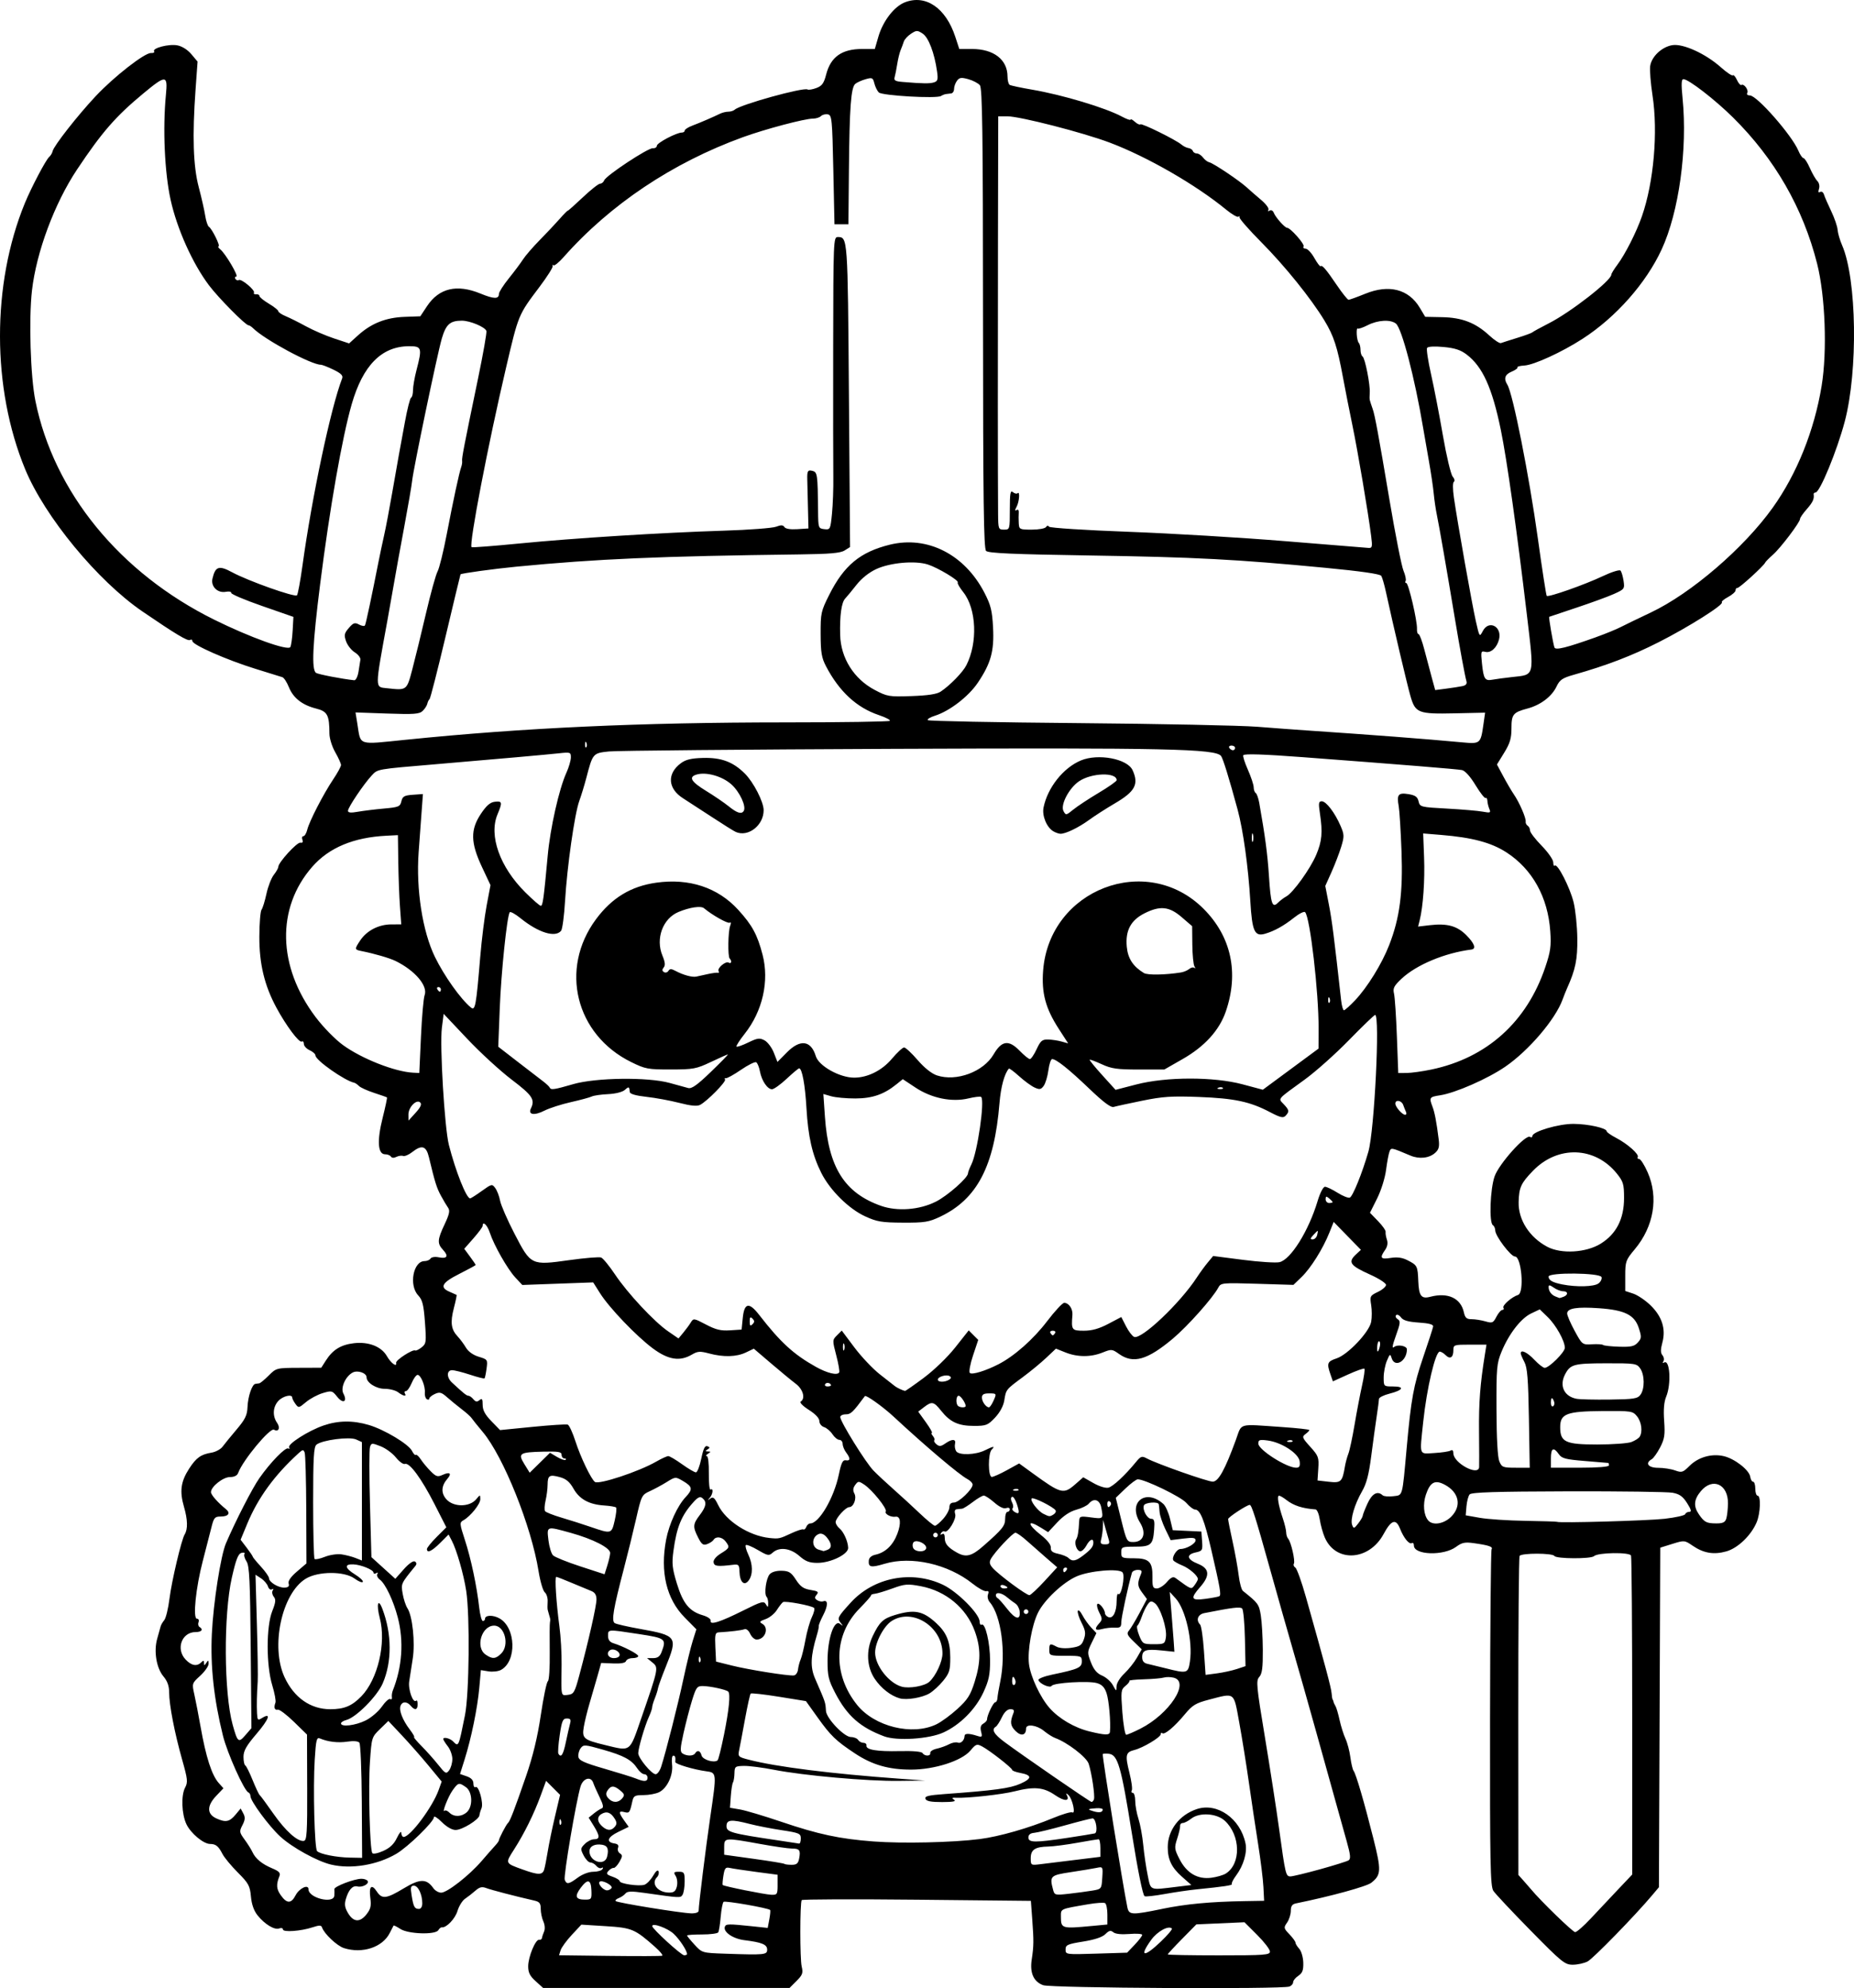 <?xml version="1.0" encoding="UTF-8" standalone="no"?>
<!-- Created with Inkscape (http://www.inkscape.org/) -->

<svg
   width="211.229mm"
   height="226.528mm"
   viewBox="0 0 211.229 226.528"
   version="1.1"
   id="svg5"
   xml:space="preserve"
   xmlns="http://www.w3.org/2000/svg"
   xmlns:svg="http://www.w3.org/2000/svg"><defs
     id="defs2" /><g
     id="layer1"
     transform="translate(-36.344,-1.222)"><path
       style="fill:#000000;stroke-width:0.265"
       d="m 97.372,226.969 c -0.653,-0.583 -0.851,-0.977 -0.851,-1.692 0,-1.082 0.838,-3.106 1.253,-3.027 0.156,0.03 0.299,-0.065 0.319,-0.21 0.019,-0.146 0.13,-0.481 0.245,-0.744 0.119,-0.272 0.081,-0.765 -0.089,-1.137 -0.165,-0.361 -0.299,-1.006 -0.299,-1.433 0,-0.63 -0.137,-0.807 -0.728,-0.942 -2.098,-0.478 -4.891,-1.204 -5.46,-1.42 -0.507,-0.193 -0.778,-0.129 -1.264,0.299 -0.34,0.299 -0.868,0.711 -1.173,0.915 -0.305,0.204 -0.693,0.832 -0.862,1.395 -0.267,0.891 -1.278,1.94 -1.792,1.859 -0.094,-0.015 -0.27,0.132 -0.389,0.325 -0.337,0.546 -3.432,0.444 -4.327,-0.143 -0.396,-0.259 -0.743,-0.432 -0.771,-0.384 -0.029,0.048 -0.226,0.432 -0.439,0.853 -0.821,1.624 -3.106,2.378 -5.205,1.718 -0.796,-0.25 -2.266,-1.635 -2.509,-2.363 -0.087,-0.26 -0.312,-0.261 -1.083,-0.007 -1.334,0.44 -3.367,0.585 -3.367,0.24 0,-0.152 -0.189,-0.204 -0.421,-0.115 -0.533,0.205 -1.642,-0.462 -2.465,-1.483 -0.424,-0.526 -0.678,-1.246 -0.761,-2.153 -0.111,-1.218 -0.27,-1.51 -1.49,-2.731 -0.751,-0.752 -1.539,-1.705 -1.752,-2.117 -0.466,-0.903 -0.756,-1.136 -1.421,-1.142 -0.752,-0.006 -2.196,-1.215 -2.687,-2.25 -0.548,-1.154 -0.623,-3.286 -0.147,-4.176 0.324,-0.607 0.287,-0.961 -0.333,-3.15 -0.864,-3.053 -1.488,-6.273 -1.488,-7.677 0,-0.741 -0.196,-1.295 -0.645,-1.83 -0.812,-0.965 -1.128,-2.893 -0.709,-4.329 0.171,-0.586 0.343,-1.202 0.381,-1.369 0.039,-0.167 0.225,-0.49 0.414,-0.718 0.189,-0.228 0.458,-1.333 0.597,-2.456 0.248,-1.999 1.366,-6.726 1.73,-7.315 0.373,-0.604 0.347,-1.682 -0.077,-3.138 -0.518,-1.778 -0.368,-2.884 0.591,-4.364 0.802,-1.236 1.33,-1.614 2.533,-1.813 0.48,-0.079 1.052,-0.387 1.27,-0.683 0.218,-0.297 0.937,-1.176 1.596,-1.955 0.979,-1.155 1.208,-1.624 1.245,-2.546 0.048,-1.214 0.516,-2.601 0.895,-2.655 0.128,-0.018 0.331,-0.048 0.451,-0.066 0.12,-0.018 0.606,-0.42 1.079,-0.893 0.85,-0.85 0.89,-0.86 3.419,-0.87 l 2.559,-0.01 0.529,-0.828 c 0.782,-1.222 1.7,-1.789 3.183,-1.965 1.677,-0.199 3.14,0.374 3.769,1.475 0.459,0.804 1.167,1.314 1.049,0.756 -0.065,-0.306 1.905,-1.576 2.18,-1.406 0.084,0.052 0.407,-0.105 0.718,-0.348 0.53,-0.415 0.554,-0.593 0.386,-2.872 -0.148,-2.001 -0.284,-2.541 -0.771,-3.06 -1.08,-1.15 -0.565,-3.903 0.73,-3.903 0.274,0 0.58,-0.131 0.679,-0.291 0.102,-0.164 0.508,-0.226 0.931,-0.141 0.964,0.193 1.157,-0.132 0.498,-0.84 -0.683,-0.733 -0.657,-1.166 0.174,-2.922 0.536,-1.133 0.627,-1.56 0.4,-1.878 -0.162,-0.226 -0.53,-0.847 -0.819,-1.38 -0.491,-0.905 -0.682,-1.519 -1.37,-4.389 -0.31,-1.294 -0.808,-1.443 -1.913,-0.574 -0.385,0.303 -0.847,0.497 -1.028,0.433 -0.181,-0.065 -0.529,-0.014 -0.775,0.112 -0.27,0.138 -0.512,0.124 -0.611,-0.036 -0.09,-0.146 -0.39,-0.265 -0.666,-0.265 -0.832,0 -0.936,-1.531 -0.281,-4.141 0.314,-1.251 0.536,-2.304 0.494,-2.339 -0.042,-0.035 -0.704,-0.268 -1.47,-0.518 -0.766,-0.25 -1.54,-0.602 -1.72,-0.782 -0.18,-0.18 -0.418,-0.346 -0.528,-0.369 -1.092,-0.227 -4.429,-2.572 -4.429,-3.112 0,-0.163 -0.298,-0.431 -0.661,-0.597 -0.364,-0.166 -0.661,-0.49 -0.661,-0.72 0,-0.23 -0.109,-0.351 -0.241,-0.269 -0.292,0.18 -1.783,-1.813 -2.883,-3.855 -1.368,-2.537 -1.959,-5.002 -1.946,-8.111 0.006,-1.509 0.118,-2.883 0.248,-3.054 0.13,-0.171 0.383,-0.989 0.561,-1.816 0.178,-0.828 0.555,-1.799 0.837,-2.158 0.283,-0.359 0.514,-0.77 0.514,-0.913 0,-0.495 2.135,-2.831 2.518,-2.755 0.251,0.05 0.33,-0.065 0.228,-0.331 -0.086,-0.224 -0.037,-0.408 0.108,-0.408 0.145,0 0.344,-0.327 0.441,-0.728 0.232,-0.957 1.847,-4.09 2.963,-5.751 0.488,-0.726 0.886,-1.458 0.886,-1.627 0,-0.169 -0.296,-0.825 -0.658,-1.459 -0.365,-0.638 -0.66,-1.579 -0.661,-2.111 -0.007,-2.124 -0.226,-2.539 -1.511,-2.863 -1.592,-0.401 -2.615,-1.205 -3.112,-2.445 -0.226,-0.565 -0.559,-1.074 -0.74,-1.131 -0.181,-0.058 -1.579,-0.492 -3.107,-0.965 -3.227,-1 -7.144,-2.726 -7.144,-3.15 0,-0.161 -0.121,-0.217 -0.269,-0.126 -0.262,0.162 -1.62,-0.651 -5.412,-3.241 -5.118,-3.495 -11.136,-10.796 -13.375,-16.224 -3.801,-9.219 -3.818,-21.047 -0.042,-30.28 0.731,-1.786 2.402,-4.965 2.783,-5.293 0.17,-0.146 0.347,-0.444 0.393,-0.661 0.128,-0.597 2.834,-4.054 4.892,-6.249 2.105,-2.246 5.617,-4.984 6.324,-4.931 0.267,0.02 0.422,-0.066 0.344,-0.191 -0.229,-0.371 1.679,-0.865 2.644,-0.684 0.541,0.101 1.172,0.499 1.601,1.009 l 0.708,0.841 -0.229,3.184 c -0.381,5.297 -0.269,8.735 0.362,11.122 0.308,1.164 0.639,2.622 0.735,3.24 0.096,0.618 0.286,1.191 0.421,1.275 0.355,0.219 1.345,2.231 1.103,2.241 -0.112,0.005 -0.025,0.153 0.193,0.331 0.595,0.483 2.136,3.1 1.826,3.1 -0.148,0 -0.194,0.121 -0.103,0.269 0.091,0.148 0.267,0.207 0.39,0.131 0.289,-0.179 1.899,1.169 1.727,1.447 -0.072,0.116 0.04,0.194 0.248,0.174 0.208,-0.02 0.377,0.068 0.374,0.196 -0.002,0.128 0.481,0.521 1.074,0.875 0.593,0.354 1.078,0.741 1.078,0.86 0,0.12 0.381,0.375 0.846,0.568 0.465,0.193 1.507,0.713 2.315,1.157 0.808,0.443 2.242,1.062 3.187,1.375 l 1.717,0.568 1.028,-0.929 c 1.503,-1.358 3.167,-2.018 5.28,-2.095 l 1.806,-0.066 0.763,-1.152 c 1.365,-2.061 3.406,-2.542 6.093,-1.436 1.54,0.634 2.1,0.642 2.1,0.032 0,-0.2 0.507,-0.994 1.127,-1.764 0.62,-0.77 1.348,-1.743 1.617,-2.162 0.269,-0.42 1.123,-1.407 1.898,-2.195 0.775,-0.787 1.796,-1.873 2.27,-2.412 0.473,-0.539 0.888,-0.961 0.922,-0.937 0.033,0.024 0.805,-0.661 1.715,-1.521 0.91,-0.861 1.8,-1.565 1.978,-1.565 0.178,0 0.389,-0.171 0.469,-0.38 0.209,-0.545 4.98,-3.698 5.533,-3.656 0.255,0.019 0.463,-0.108 0.463,-0.283 0,-0.323 2.24,-1.508 2.844,-1.503 0.182,0.001 0.331,-0.102 0.331,-0.23 0,-0.128 0.387,-0.379 0.86,-0.557 0.9,-0.34 2.389,-0.981 3.171,-1.366 0.253,-0.124 0.675,-0.226 0.939,-0.226 0.264,0 0.593,-0.104 0.731,-0.232 0.625,-0.576 7.844,-2.577 8.294,-2.299 0.118,0.073 0.571,-0.002 1.008,-0.167 0.642,-0.242 0.855,-0.538 1.114,-1.549 0.511,-1.992 1.788,-2.898 4.087,-2.898 h 1.454 l 0.409,-1.407 c 0.516,-1.775 1.8,-3.438 3.019,-3.911 2.381,-0.924 4.666,0.643 5.744,3.938 l 0.452,1.38 h 1.451 c 2.475,0 4.044,1.216 4.044,3.134 0,0.442 0.109,0.871 0.243,0.954 0.134,0.083 1.295,0.33 2.58,0.55 3.431,0.586 8.345,2.062 10.208,3.065 0.546,0.294 0.992,0.448 0.992,0.344 0,-0.105 0.218,0.007 0.484,0.248 0.266,0.241 0.551,0.372 0.632,0.291 0.156,-0.156 4.043,1.764 4.69,2.317 0.21,0.18 0.565,0.353 0.789,0.386 0.224,0.033 0.449,0.185 0.5,0.339 0.051,0.153 0.255,0.279 0.453,0.279 0.198,0 0.515,0.208 0.706,0.463 0.19,0.255 0.507,0.497 0.705,0.539 0.46,0.097 3.406,2.069 4.271,2.86 0.364,0.332 1.108,0.981 1.653,1.441 0.545,0.46 0.914,0.962 0.819,1.115 -0.101,0.164 -0.046,0.2 0.135,0.089 0.175,-0.108 0.381,0.001 0.477,0.253 0.197,0.514 1.259,1.708 1.519,1.708 0.372,0 2.03,1.873 1.876,2.121 -0.088,0.143 0.017,0.26 0.235,0.26 0.218,0 0.662,0.475 0.989,1.055 0.326,0.58 0.646,1.003 0.71,0.939 0.177,-0.177 0.633,0.355 1.864,2.173 0.616,0.91 1.214,1.654 1.329,1.654 0.115,0 0.972,-0.31 1.904,-0.689 2.7,-1.097 4.938,-0.522 6.205,1.594 l 0.621,1.038 1.936,0.039 c 2.275,0.046 3.804,0.641 5.368,2.086 0.578,0.534 1.173,0.924 1.323,0.866 0.15,-0.057 0.987,-0.325 1.86,-0.594 0.873,-0.269 1.647,-0.553 1.72,-0.629 0.073,-0.077 0.927,-0.545 1.899,-1.041 2.489,-1.271 7.097,-4.864 7.097,-5.534 0,-0.114 0.307,-0.618 0.683,-1.119 0.896,-1.196 2.175,-3.72 2.807,-5.54 1.347,-3.877 1.845,-9.575 1.203,-13.765 -0.212,-1.386 -0.331,-2.893 -0.264,-3.349 0.159,-1.082 1.327,-2.181 2.526,-2.376 1.219,-0.198 3.777,0.967 5.511,2.51 0.672,0.598 1.292,1.016 1.379,0.929 0.087,-0.087 0.299,0.152 0.471,0.53 0.172,0.378 0.401,0.633 0.509,0.566 0.294,-0.182 0.856,0.602 0.66,0.92 -0.095,0.153 0.043,0.276 0.308,0.276 0.8,2.65e-4 4.778,4.534 5.514,6.284 0.199,0.473 0.464,0.86 0.589,0.86 0.125,0 0.45,0.506 0.723,1.124 0.273,0.618 0.657,1.286 0.854,1.483 0.206,0.207 0.286,0.585 0.188,0.893 -0.113,0.357 -0.072,0.474 0.125,0.352 0.164,-0.102 0.36,0.03 0.443,0.298 0.082,0.264 0.452,1.116 0.824,1.893 0.372,0.777 0.699,1.73 0.727,2.117 0.028,0.387 0.258,1.18 0.512,1.762 1.676,3.846 1.831,14.323 0.297,20.108 -0.883,3.33 -2.836,8.07 -3.325,8.07 -0.135,0 -0.231,0.089 -0.214,0.198 0.084,0.531 -0.093,0.912 -0.794,1.711 -0.42,0.478 -0.759,0.971 -0.755,1.096 0.014,0.37 -2.22,3.32 -3.096,4.089 -0.445,0.391 -0.843,0.797 -0.884,0.902 -0.133,0.345 -2.926,2.893 -3.148,2.872 -0.12,-0.011 -0.218,0.114 -0.218,0.279 0,0.165 -0.384,0.505 -0.853,0.757 -0.469,0.252 -0.787,0.523 -0.706,0.604 0.261,0.261 -3.794,2.821 -7.208,4.55 -3.076,1.558 -5.891,2.637 -9.684,3.713 -1.279,0.363 -1.584,0.571 -1.942,1.326 -0.544,1.146 -1.817,2.114 -3.306,2.512 -1.656,0.443 -1.834,0.663 -1.834,2.275 0,1.126 -0.171,1.696 -0.827,2.762 l -0.827,1.344 0.736,1.372 c 0.405,0.755 0.942,1.67 1.193,2.034 0.613,0.887 1.404,2.703 1.345,3.089 -0.026,0.171 0.075,0.386 0.224,0.479 0.149,0.092 0.272,0.339 0.272,0.548 0,0.209 0.595,0.988 1.323,1.731 0.728,0.743 1.323,1.597 1.323,1.898 0,0.301 0.079,0.467 0.176,0.37 0.298,-0.298 1.726,2.487 2.141,4.176 0.216,0.88 0.407,2.731 0.424,4.114 0.03,2.396 -0.21,3.563 -1.168,5.689 -0.131,0.291 -0.362,0.869 -0.512,1.284 -0.818,2.254 -3.842,5.801 -6.517,7.642 -2.009,1.383 -5.697,3.002 -7.442,3.267 -1.211,0.184 -1.258,0.254 -0.866,1.285 0.259,0.68 0.459,1.73 0.71,3.726 0.105,0.838 0.022,1.165 -0.395,1.542 -0.679,0.615 -1.815,0.742 -2.822,0.317 -2.213,-0.934 -2.195,-0.931 -2.385,-0.46 -0.099,0.246 -0.276,1.185 -0.392,2.088 -0.12,0.932 -0.562,2.342 -1.023,3.264 l -0.811,1.624 0.918,0.946 c 0.505,0.52 0.894,1.075 0.865,1.234 -0.029,0.159 0.037,0.555 0.147,0.881 0.132,0.389 0.059,0.795 -0.213,1.183 -0.635,0.907 -0.506,1.085 0.65,0.9 0.747,-0.119 1.318,-0.04 1.918,0.268 1.113,0.57 1.151,0.645 1.222,2.418 0.067,1.648 0.347,2.01 1.352,1.746 2.014,-0.53 3.483,0.145 3.838,1.763 0.139,0.634 0.311,0.787 0.881,0.787 0.39,0 1.096,0.111 1.569,0.247 0.793,0.227 0.892,0.186 1.262,-0.529 0.221,-0.427 0.524,-0.776 0.675,-0.776 0.15,0 0.206,-0.11 0.123,-0.243 -0.162,-0.263 0.942,-1.234 1.662,-1.462 0.737,-0.233 0.401,-4.38 -0.355,-4.38 -0.469,0 -2.231,-2.329 -2.24,-2.961 -0.004,-0.246 -0.126,-0.521 -0.271,-0.611 -0.446,-0.276 -0.312,-4.106 0.195,-5.556 0.499,-1.429 3.53,-4.812 4.033,-4.501 0.149,0.092 0.27,0.049 0.27,-0.094 0,-0.516 2.995,-1.402 4.699,-1.389 1.673,0.012 3.768,0.479 3.768,0.841 0,0.108 0.496,0.454 1.101,0.77 1.287,0.671 2.629,1.868 2.439,2.176 -0.073,0.118 2.7e-4,0.214 0.162,0.214 0.162,0 0.596,0.681 0.964,1.514 1.264,2.859 0.71,6.174 -1.466,8.774 -1.027,1.226 -1.084,1.387 -1.084,3.024 v 1.729 l 0.91,0.3 c 0.5,0.165 1.387,0.763 1.97,1.33 1.313,1.274 1.765,2.701 1.348,4.252 -0.215,0.798 -0.212,1.173 0.013,1.444 0.167,0.201 0.215,0.508 0.107,0.682 -0.117,0.189 -0.084,0.248 0.082,0.145 0.661,-0.408 0.833,2.455 0.233,3.89 -0.247,0.592 -0.321,1.478 -0.23,2.755 0.114,1.597 0.045,2.054 -0.457,3.021 -0.325,0.627 -0.757,1.235 -0.961,1.351 -0.794,0.455 -0.399,0.979 0.736,0.979 0.608,0 1.477,0.134 1.93,0.298 0.756,0.273 0.892,0.231 1.631,-0.508 1.003,-1.003 2.516,-1.439 3.898,-1.124 1.249,0.285 2.914,1.578 3.03,2.353 0.046,0.313 0.195,0.568 0.331,0.568 0.135,0 0.246,0.357 0.246,0.794 0,0.437 0.119,0.794 0.265,0.794 0.391,0 0.321,1.999 -0.107,3.022 -0.626,1.499 -2.145,2.958 -3.462,3.327 -1.433,0.401 -2.584,0.206 -3.833,-0.648 -0.92,-0.629 -0.952,-0.632 -2.312,-0.208 l -1.379,0.43 -0.076,19.345 -0.076,19.345 -0.765,0.91 c -1.958,2.331 -6.718,7.215 -7.358,7.549 -0.393,0.205 -1.154,0.373 -1.691,0.373 -0.908,0 -1.245,-0.274 -4.811,-3.903 -2.109,-2.146 -4.015,-4.177 -4.236,-4.512 -0.35,-0.531 -0.398,-3.048 -0.379,-19.643 0.013,-10.469 0.092,-19.145 0.176,-19.281 0.178,-0.288 -0.301,-0.452 -2.013,-0.694 -1.03,-0.145 -1.364,-0.076 -2.034,0.419 -1.418,1.049 -4.804,0.941 -4.804,-0.152 0,-0.23 -0.103,-0.355 -0.229,-0.277 -0.305,0.188 -0.925,-0.566 -1.352,-1.644 -0.467,-1.179 -1,-1.006 -1.869,0.608 -1.653,3.067 -5.456,3.292 -6.706,0.397 -0.22,-0.509 -0.476,-1.432 -0.569,-2.051 -0.093,-0.618 -0.308,-1.134 -0.477,-1.147 -1.498,-0.107 -2.497,-0.43 -3.32,-1.073 -0.347,-0.271 -0.726,-0.493 -0.842,-0.493 -0.259,0 -0.081,1.075 0.43,2.589 0.21,0.624 0.382,1.344 0.382,1.601 0,0.257 0.103,0.58 0.228,0.718 0.327,0.361 0.828,2.555 0.649,2.845 -0.083,0.134 -0.009,0.332 0.164,0.439 0.173,0.107 0.715,1.612 1.203,3.344 2.207,7.824 2.879,10.338 2.927,10.954 0.029,0.364 0.082,0.691 0.119,0.728 0.037,0.036 0.084,0.155 0.104,0.265 0.02,0.109 0.12,0.328 0.221,0.487 0.101,0.159 0.312,0.873 0.468,1.587 0.156,0.715 0.46,1.676 0.674,2.137 0.214,0.461 0.465,1.413 0.557,2.117 0.092,0.703 0.257,1.398 0.367,1.543 0.274,0.362 1.204,3.543 2.242,7.668 0.93,3.698 0.908,4.193 -0.229,5.087 -0.54,0.425 -4.628,1.544 -8.571,2.347 -0.444,0.09 -0.595,0.306 -0.595,0.851 0,0.401 -0.192,1.004 -0.426,1.339 -0.404,0.577 -0.39,0.647 0.265,1.33 0.38,0.397 0.691,0.824 0.691,0.951 0,0.126 0.194,0.443 0.431,0.705 0.238,0.263 0.443,0.968 0.459,1.578 0.023,0.867 -0.098,1.187 -0.563,1.496 -0.325,0.216 -0.592,0.544 -0.592,0.729 0,0.185 -0.188,0.409 -0.419,0.497 -0.839,0.322 -27.143,0.178 -28.06,-0.153 -1.088,-0.393 -1.536,-1.395 -1.305,-2.919 0.234,-1.545 0.241,-2.12 0.061,-4.573 l -0.156,-2.117 -13,-0.132 c -7.15,-0.073 -13.05,-0.051 -13.111,0.048 -0.207,0.335 -0.209,6.694 -0.002,7.559 0.178,0.744 0.099,0.966 -0.589,1.654 l -0.794,0.794 h -14.039 -14.039 z m 13.624,-3.886 c -2.327,-2.062 -2.644,-2.196 -5.638,-2.385 l -2.778,-0.175 -1.09,1.17 c -0.6,0.643 -1.172,1.429 -1.273,1.746 l -0.183,0.576 5.771,0.071 c 3.174,0.039 5.867,0.03 5.984,-0.02 0.117,-0.05 -0.24,-0.493 -0.794,-0.984 z m 3.623,0.797 c 0,-0.39 -0.828,-1.652 -1.507,-2.297 -0.695,-0.66 -2.461,-1.3 -2.461,-0.891 0,0.304 3.295,3.315 3.638,3.325 0.182,0.005 0.331,-0.056 0.331,-0.136 z m 9.128,-0.51 c 0,-0.581 -0.591,-0.826 -2.599,-1.076 -1.301,-0.162 -2.425,-0.936 -2.22,-1.526 0.117,-0.337 0.415,-0.342 3.131,-0.055 l 1.752,0.185 0.183,-0.977 c 0.101,-0.537 0.143,-1.017 0.093,-1.066 -0.225,-0.225 -5.126,-1.082 -5.303,-0.928 -0.11,0.096 -0.258,0.862 -0.33,1.704 -0.072,0.842 -0.197,1.639 -0.279,1.772 -0.082,0.133 -0.916,0.241 -1.853,0.241 -0.937,0 -1.704,0.053 -1.704,0.118 0,0.065 0.387,0.537 0.86,1.051 0.859,0.932 0.862,0.933 3.506,1.024 4.494,0.154 4.763,0.128 4.763,-0.466 z m 41.87,-0.552 c 0.473,-0.496 0.86,-1.002 0.86,-1.126 0,-0.123 -0.655,-0.17 -1.455,-0.103 -0.907,0.075 -1.598,0.002 -1.834,-0.194 -0.301,-0.25 -0.487,-0.207 -0.904,0.209 -0.345,0.345 -1.211,0.635 -2.531,0.848 -1.793,0.289 -2.007,0.386 -2.007,0.906 0,0.576 0.037,0.581 3.506,0.472 l 3.506,-0.11 z m 15.412,0.77 c 0,-0.24 -0.652,-1.09 -1.45,-1.887 l -1.45,-1.45 -2.741,0.122 -2.741,0.122 -1.63,1.656 c -0.897,0.911 -1.63,1.705 -1.63,1.765 0,0.06 2.619,0.109 5.821,0.109 5.236,0 5.821,-0.044 5.821,-0.437 z m -12.408,-1.152 c 0.76,-0.728 1.317,-1.389 1.237,-1.468 -0.376,-0.376 -1.651,0.319 -2.346,1.279 -1.426,1.968 -0.849,2.066 1.109,0.189 z m 48.929,-2.578 c 0.781,-0.837 2.17,-2.313 3.087,-3.282 l 1.667,-1.76 v -17.996 c 0,-9.898 -0.06,-18.154 -0.135,-18.348 -0.156,-0.408 -3.789,-0.352 -4.218,0.065 -0.34,0.33 -4.306,0.312 -4.511,-0.021 -0.211,-0.342 -3.755,-0.347 -3.965,-0.006 -0.088,0.142 -0.155,8.38 -0.149,18.305 l 0.011,18.046 0.596,0.667 c 0.328,0.367 0.715,0.812 0.861,0.989 1.046,1.272 4.744,4.862 5.008,4.862 0.18,0 0.966,-0.685 1.747,-1.521 z m -56.827,0.82 1.786,-0.169 v -1.137 c 0,-0.625 -0.117,-1.209 -0.26,-1.297 -0.143,-0.088 -1.006,-0.032 -1.918,0.125 -3.276,0.564 -3.114,0.49 -3.114,1.436 0,1.335 0.097,1.363 3.506,1.041 z m -82.61,-1.349 c 0.46,-0.582 0.544,-0.95 0.423,-1.841 -0.181,-1.327 0.141,-1.648 0.739,-0.737 0.586,0.894 1.093,0.834 3.081,-0.368 1.835,-1.11 2.589,-1.114 3.356,-0.018 0.199,0.284 0.603,0.517 0.898,0.517 0.679,0 3.209,-1.978 4.593,-3.592 0.582,-0.679 1.267,-1.458 1.521,-1.731 0.255,-0.273 0.461,-0.558 0.458,-0.632 -0.008,-0.195 0.843,-1.825 1.034,-1.982 0.23,-0.188 0.739,-1.507 2.051,-5.31 0.797,-2.309 1.314,-4.45 1.694,-7.005 0.301,-2.024 0.661,-3.75 0.801,-3.837 0.144,-0.089 0.237,-1.53 0.214,-3.314 -0.022,-1.736 -0.01,-3.276 0.027,-3.421 0.037,-0.146 0.039,-0.354 0.004,-0.463 -0.035,-0.109 -0.094,-0.318 -0.131,-0.463 -0.036,-0.146 -0.094,-0.354 -0.127,-0.463 -0.034,-0.109 -0.038,-0.535 -0.011,-0.947 0.028,-0.412 -0.118,-0.888 -0.324,-1.058 -0.206,-0.17 -0.525,-1.256 -0.71,-2.413 -0.815,-5.11 -3.998,-13.051 -6.357,-15.862 -0.599,-0.713 -1.173,-1.428 -1.277,-1.589 -0.104,-0.161 -0.606,-0.611 -1.115,-0.999 -0.509,-0.389 -1.264,-1.006 -1.676,-1.372 -0.637,-0.565 -0.846,-0.621 -1.389,-0.373 -0.351,0.16 -0.639,0.398 -0.639,0.529 0,0.131 -0.126,0.16 -0.28,0.065 -0.154,-0.095 -0.255,-0.43 -0.225,-0.743 0.071,-0.732 -0.455,-2.025 -0.825,-2.025 -0.157,0 -0.459,0.417 -0.672,0.926 -0.213,0.509 -0.511,0.926 -0.664,0.926 -0.152,0 -0.203,0.119 -0.113,0.265 0.238,0.385 -0.184,0.309 -0.778,-0.141 -0.282,-0.214 -0.967,-0.388 -1.521,-0.388 -0.971,0 -2.066,-0.696 -2.066,-1.314 0,-0.492 -1.023,-0.841 -1.585,-0.54 -0.823,0.44 -1.401,1.748 -1.057,2.391 0.494,0.923 -0.029,1.215 -0.69,0.386 -0.577,-0.723 -0.642,-0.74 -1.665,-0.434 -0.586,0.175 -1.442,0.636 -1.903,1.024 -0.809,0.68 -0.851,0.688 -1.203,0.207 -0.2,-0.274 -0.364,-0.595 -0.364,-0.712 0,-0.438 -1.057,-0.194 -1.577,0.365 -0.638,0.685 -0.696,1.725 -0.14,2.52 0.387,0.553 0.145,1.074 -0.356,0.765 -0.445,-0.275 -3.566,3.489 -4.092,4.934 -0.108,0.296 -0.446,0.463 -0.934,0.463 -0.784,0 -2.161,1.094 -2.161,1.717 0,0.306 0.769,1.181 1.701,1.937 0.569,0.461 0.291,0.844 -0.613,0.844 -0.654,0 -0.766,0.135 -1.042,1.257 -0.17,0.691 -0.606,2.388 -0.969,3.77 -0.804,3.067 -1.166,6.615 -0.675,6.615 0.182,0 0.264,0.174 0.182,0.388 -0.082,0.214 -0.035,0.459 0.104,0.545 0.473,0.293 0.255,0.588 -0.434,0.588 -1.579,0 -2.286,1.916 -1.152,3.123 0.665,0.708 1.293,0.824 1.786,0.33 0.247,-0.247 0.318,-0.232 0.322,0.066 0.003,0.326 0.042,0.324 0.261,-0.013 0.216,-0.334 0.257,-0.319 0.261,0.097 0.002,0.271 -0.427,0.888 -0.953,1.37 -0.952,0.872 -0.956,0.883 -0.671,2.152 0.158,0.702 0.475,2.347 0.707,3.657 0.613,3.475 1.277,5.531 2.071,6.419 l 0.535,0.598 -0.817,0.857 c -1.09,1.144 -1.081,2.087 0.024,2.585 1.058,0.477 1.487,0.388 2.188,-0.455 l 0.567,-0.682 0.301,0.562 c 0.234,0.438 0.213,0.731 -0.097,1.33 -0.373,0.72 -0.357,0.824 0.25,1.656 0.356,0.488 0.756,1.126 0.888,1.417 0.343,0.753 1.092,1.37 2.253,1.855 0.77,0.322 0.964,0.526 0.827,0.87 -0.393,0.99 -0.357,1.482 0.158,2.206 0.684,0.96 1.179,0.959 1.676,-0.003 0.421,-0.814 1.473,-1.304 1.473,-0.685 0,0.996 2.875,1.698 2.942,0.718 0.017,-0.255 0.018,-0.584 0.002,-0.733 -0.033,-0.305 2.266,-1.186 3.095,-1.186 0.299,0 0.613,0.112 0.698,0.248 0.206,0.333 -0.614,0.77 -1.17,0.625 -0.535,-0.14 -1.011,0.385 -1.318,1.456 -0.173,0.604 -0.109,0.988 0.272,1.613 0.619,1.018 1.346,1.05 2.101,0.093 z m -4.039,-5.644 c -1.583,-0.373 -4.463,-1.962 -5.803,-3.201 -1.302,-1.204 -3.394,-4.042 -3.394,-4.604 0,-0.182 -0.105,-0.371 -0.232,-0.419 -0.484,-0.183 -2.405,-4.469 -2.901,-6.47 -1.032,-4.163 -1.441,-7.925 -1.263,-11.61 0.171,-3.545 1.01,-8.918 1.611,-10.318 1.098,-2.56 2.999,-6.267 3.8,-7.409 1.283,-1.831 2.991,-3.581 3.305,-3.387 0.144,0.089 0.184,0.036 0.089,-0.117 -0.224,-0.363 2.18,-1.9 3.904,-2.496 1.685,-0.582 3.357,-0.603 5.172,-0.064 1.785,0.53 4.537,2.183 4.922,2.956 0.162,0.325 0.357,0.529 0.434,0.452 0.076,-0.076 0.331,0.155 0.567,0.514 0.235,0.359 0.744,0.969 1.132,1.357 0.614,0.614 0.789,0.666 1.362,0.404 0.819,-0.373 1.068,-0.167 0.537,0.446 -0.702,0.812 -0.746,1.622 -0.124,2.33 0.803,0.915 2.64,0.92 3.402,0.008 0.458,-0.548 0.461,-0.548 0.47,-0.015 0.009,0.553 -1.114,1.955 -1.934,2.414 -0.438,0.245 -0.427,0.377 0.181,2.241 0.696,2.133 1.359,5.266 1.63,7.707 0.093,0.837 0.28,1.521 0.415,1.521 0.135,0 0.246,-0.11 0.246,-0.245 0,-0.438 0.909,-0.467 1.649,-0.051 1.879,1.054 1.986,4.898 0.164,5.874 -0.309,0.166 -0.95,0.238 -1.423,0.161 l -0.861,-0.14 -0.182,2.029 c -0.207,2.303 -0.914,5.747 -1.676,8.166 l -0.517,1.639 0.761,0.265 c 0.515,0.179 0.761,0.447 0.761,0.824 0,0.307 0.113,0.489 0.252,0.403 0.355,-0.219 0.923,1.834 0.67,2.42 -0.115,0.266 -0.22,0.622 -0.234,0.793 -0.04,0.487 -1.961,1.674 -2.71,1.674 -0.416,0 -1.022,-0.346 -1.576,-0.9 -0.495,-0.495 -0.9,-0.745 -0.9,-0.555 0,0.513 -2.963,3.397 -4.288,4.174 -2.181,1.278 -5.132,1.767 -7.417,1.228 z m 3.49,-7.188 c -0.021,-3.529 -0.144,-6.546 -0.275,-6.705 -0.147,-0.179 -0.667,-0.224 -1.364,-0.12 -1.069,0.161 -2.2,0.029 -3.138,-0.366 -0.367,-0.154 -0.446,0.172 -0.585,2.415 -0.201,3.254 -0.024,10.133 0.269,10.426 0.344,0.344 2.191,0.71 3.729,0.74 l 1.401,0.027 z m 4.012,4.126 c 0.265,-0.559 0.485,-0.809 0.49,-0.554 0.005,0.255 0.124,0.463 0.264,0.463 0.753,0 3.29,-3.398 3.986,-5.338 l 0.349,-0.973 -1.49,-1.806 c -0.82,-0.993 -2.187,-2.546 -3.038,-3.452 l -1.548,-1.647 -0.952,0.925 c -0.943,0.916 -0.954,0.953 -1.146,3.763 -0.196,2.866 -0.014,9.909 0.268,10.365 0.087,0.141 0.62,0.038 1.244,-0.241 0.778,-0.348 1.23,-0.781 1.573,-1.506 z m -10.235,-5.73 -0.019,-6.025 -1.493,-1.458 c -0.821,-0.802 -1.646,-1.423 -1.833,-1.38 -0.37,0.085 -0.482,-0.246 -0.27,-0.798 0.074,-0.193 -0.09,-1.086 -0.364,-1.984 -0.694,-2.274 -0.695,-6.697 -0.001,-8.444 0.397,-0.999 0.432,-1.333 0.176,-1.642 -0.177,-0.214 -0.234,-0.531 -0.126,-0.705 0.119,-0.193 0.084,-0.248 -0.09,-0.14 -0.158,0.097 -0.359,-0.052 -0.448,-0.332 -0.089,-0.28 -0.444,-0.695 -0.79,-0.921 l -0.629,-0.412 0.158,5.614 c 0.087,3.088 0.13,6.03 0.095,6.54 -0.1,1.466 -0.127,2.708 -0.079,3.64 0.041,0.786 0.09,0.834 0.562,0.539 1.091,-0.681 0.82,0.11 -0.612,1.788 -1.166,1.366 -1.492,1.941 -1.492,2.631 0,0.486 0.089,0.923 0.198,0.971 0.109,0.049 0.487,0.803 0.84,1.676 0.353,0.873 0.719,1.647 0.815,1.72 0.095,0.073 0.788,1.013 1.54,2.09 1.394,1.996 2.775,3.233 3.486,3.121 0.34,-0.053 0.394,-0.926 0.378,-6.087 z m 18.188,2.819 c 0.714,-0.646 0.652,-2.324 -0.104,-2.854 -0.792,-0.555 -0.877,-0.534 -1.529,0.383 -0.509,0.715 -1.265,2.676 -0.886,2.296 0.086,-0.086 0.329,0.017 0.54,0.229 0.51,0.51 1.382,0.487 1.979,-0.054 z m -1.647,-6.044 c 10e-4,-0.437 -0.23,-1.091 -0.515,-1.455 -0.285,-0.364 -0.52,-0.74 -0.523,-0.836 -0.009,-0.272 0.757,-0.094 1.108,0.257 0.652,0.652 0.626,0.709 1.366,-2.965 0.487,-2.422 0.576,-11.354 0.141,-14.182 -0.293,-1.903 -1.081,-4.647 -1.644,-5.721 l -0.364,-0.695 -0.959,0.959 c -0.949,0.949 -1.506,1.206 -1.506,0.694 0,-0.146 0.497,-0.762 1.105,-1.369 l 1.105,-1.105 -1.359,-2.666 c -1.487,-2.916 -2.844,-4.754 -3.364,-4.554 -0.183,0.07 -0.643,-0.261 -1.022,-0.736 -0.379,-0.475 -1.162,-1.05 -1.741,-1.277 -1.001,-0.393 -1.06,-0.388 -1.215,0.098 -0.089,0.281 -0.088,3.217 0.002,6.523 l 0.164,6.012 1.361,1.234 1.361,1.234 0.96,-1.082 c 0.576,-0.65 1.084,-1.005 1.27,-0.89 0.206,0.127 0.224,0.298 0.052,0.509 -1.654,2.031 -1.641,2.003 -1.446,3.155 0.104,0.615 0.349,1.364 0.545,1.663 0.576,0.879 0.892,3.89 0.603,5.751 -0.141,0.91 -0.321,2.071 -0.4,2.58 -0.143,0.922 0.44,2.549 0.788,2.201 0.095,-0.095 0.172,0.086 0.172,0.401 0,0.668 -0.326,0.74 -0.794,0.176 -0.423,-0.509 -0.959,-0.508 -1.155,0.002 -0.2,0.521 0.233,1.631 1.054,2.709 0.361,0.474 0.581,0.861 0.489,0.861 -0.092,0 0.289,0.458 0.846,1.019 0.558,0.56 1.413,1.519 1.9,2.131 0.825,1.035 0.912,1.079 1.248,0.635 0.199,-0.262 0.363,-0.834 0.364,-1.271 z m -22.974,-12.726 c -0.067,-7.609 -0.149,-9.301 -0.475,-9.799 -0.217,-0.331 -0.325,-0.716 -0.239,-0.854 0.086,-0.139 -0.064,-0.194 -0.335,-0.123 -0.381,0.1 -0.627,0.73 -1.1,2.82 -0.956,4.221 -0.907,13.165 0.091,16.757 0.56,2.016 0.665,2.102 1.451,1.192 l 0.688,-0.795 z m 13.098,8.316 c 0.631,-0.315 1.463,-1.028 1.848,-1.583 0.385,-0.555 0.812,-0.94 0.949,-0.855 0.137,0.085 0.223,-0.007 0.19,-0.203 -0.033,-0.197 0.012,-0.536 0.099,-0.754 1.075,-2.689 1.278,-5.636 0.573,-8.342 -0.499,-1.915 -1.41,-3.838 -2.042,-4.31 -0.257,-0.192 -0.388,-0.478 -0.29,-0.636 0.106,-0.172 0.054,-0.211 -0.128,-0.099 -0.168,0.104 -0.305,0.077 -0.305,-0.059 0,-0.325 -1.421,-0.907 -2.304,-0.944 -1.05,-0.044 -0.975,0.426 0.183,1.14 0.571,0.352 0.978,0.738 0.904,0.857 -0.074,0.119 -0.495,-0.05 -0.936,-0.376 -1.17,-0.865 -4.178,-0.851 -5.588,0.025 -2.717,1.689 -4.007,7.732 -2.393,11.215 1.08,2.331 2.959,3.645 5.214,3.645 1.575,0 2.464,-0.37 3.534,-1.473 1.873,-1.929 2.85,-6.07 2.101,-8.912 -0.413,-1.567 -0.198,-2.343 0.293,-1.055 1.089,2.859 1.106,6.017 0.045,8.483 -0.638,1.483 -3.048,3.909 -4.162,4.188 -0.328,0.082 -0.596,0.256 -0.596,0.385 0,0.438 1.654,0.24 2.81,-0.338 z m 15.446,-7.629 c 0.962,-0.962 0.398,-3.175 -0.809,-3.175 -1.428,0 -2.166,2.465 -0.984,3.292 0.777,0.544 1.156,0.52 1.793,-0.117 z m -24.222,-7.975 c -0.09,-0.284 0.238,-0.756 0.946,-1.363 l 1.084,-0.928 -0.023,-6.107 c -0.013,-3.359 -0.095,-6.293 -0.182,-6.52 -0.14,-0.365 -0.219,-0.358 -0.681,0.062 -2.759,2.509 -4.642,5.098 -5.877,8.083 l -0.74,1.787 0.692,0.907 c 0.381,0.499 0.692,0.96 0.692,1.024 0,0.064 0.417,0.572 0.926,1.128 0.509,0.556 0.926,1.152 0.926,1.324 0,0.454 1.093,1.111 1.783,1.072 0.422,-0.024 0.552,-0.158 0.454,-0.468 z m 6.018,-3.322 c 0.48,0.07 1.201,0.256 1.601,0.414 l 0.728,0.287 v -6.746 -6.746 l -0.656,-0.299 c -0.758,-0.345 -3.888,0.064 -4.524,0.592 -0.306,0.254 -0.376,1.485 -0.376,6.586 0,3.45 0.073,6.347 0.162,6.436 0.089,0.089 0.619,-0.021 1.177,-0.244 0.558,-0.223 1.408,-0.349 1.888,-0.279 z m 40.695,40.6 c 0.005,-0.676 0.819,-7.234 1.325,-10.683 0.741,-5.04 0.741,-5.041 -0.468,-5.202 -1.412,-0.187 -3.54,-0.824 -3.521,-1.053 0.045,-0.56 -0.007,-0.723 -0.234,-0.723 -0.137,0 -0.197,0.446 -0.132,0.992 0.145,1.219 -0.544,2.704 -1.471,3.167 -0.364,0.182 -1.165,0.332 -1.781,0.334 -1.005,0.003 -1.136,0.078 -1.279,0.732 -0.279,1.274 -0.336,1.351 -0.893,1.205 -0.68,-0.178 -0.686,0.036 -0.031,0.957 l 0.515,0.723 -1.196,0.581 c -1.23,0.597 -1.413,1.167 -0.422,1.313 0.38,0.056 0.51,0.213 0.404,0.49 -0.086,0.224 0.01,0.511 0.213,0.638 0.313,0.196 0.305,0.344 -0.052,0.965 -0.232,0.404 -0.529,0.716 -0.661,0.693 -0.132,-0.022 -0.397,0.13 -0.589,0.338 -0.294,0.32 -0.222,0.423 0.463,0.662 0.446,0.156 0.811,0.383 0.811,0.505 0,0.294 2.193,0.616 2.818,0.414 0.269,-0.087 0.714,-0.545 0.988,-1.018 0.316,-0.545 0.545,-0.731 0.625,-0.507 0.07,0.195 -0.006,0.486 -0.168,0.648 -0.729,0.729 0.055,1.752 1.354,1.768 0.564,0.007 0.761,-0.145 0.899,-0.693 0.098,-0.392 0.041,-0.918 -0.129,-1.191 -0.267,-0.427 -0.221,-0.489 0.358,-0.489 0.605,0 0.663,0.099 0.66,1.124 -0.002,0.618 -0.109,1.29 -0.237,1.493 -0.242,0.381 -0.213,0.383 -4.389,-0.213 -1.436,-0.205 -1.912,-0.189 -2.117,0.071 -0.146,0.185 -0.49,0.42 -0.765,0.524 -0.275,0.104 -0.431,0.258 -0.345,0.344 0.191,0.191 7.396,1.362 8.585,1.395 0.523,0.015 0.861,-0.106 0.862,-0.307 z m 52.819,-0.206 c 2.695,-0.554 5.464,-0.815 9.356,-0.881 l 2.249,-0.038 -0.081,-1.587 c -0.045,-0.873 -0.317,-3.076 -0.606,-4.895 -0.289,-1.819 -0.761,-4.974 -1.051,-7.011 -0.289,-2.037 -0.782,-5.103 -1.094,-6.813 -0.649,-3.553 -0.444,-3.397 -3.432,-2.618 -1.533,0.4 -1.899,0.622 -2.778,1.683 -1.178,1.422 -2.325,2.379 -2.564,2.139 -0.092,-0.092 -0.168,-0.04 -0.168,0.116 0,0.348 -2.016,1.555 -3.016,1.806 -0.992,0.249 -1.061,0.576 -0.555,2.596 0.24,0.956 0.36,1.86 0.268,2.01 -0.092,0.15 -0.042,0.272 0.112,0.272 0.154,0 0.28,0.413 0.28,0.917 0,0.504 0.166,1.427 0.37,2.051 0.203,0.624 0.449,1.967 0.546,2.986 0.097,1.019 0.324,2.566 0.505,3.44 0.37,1.785 0.152,1.698 3.298,1.315 l 1.676,-0.204 -1.076,-0.952 c -1.177,-1.041 -1.614,-1.951 -1.614,-3.359 0,-1.945 1.33,-3.687 3.315,-4.342 2.333,-0.77 4.954,1.076 5.544,3.904 0.214,1.029 -0.226,2.536 -1.075,3.672 -0.34,0.455 -0.555,0.889 -0.479,0.965 0.136,0.136 -0.92,0.296 -3.997,0.604 -0.873,0.087 -2.522,0.328 -3.664,0.534 -1.142,0.207 -2.169,0.319 -2.281,0.249 -0.209,-0.129 -0.765,-2.875 -1.449,-7.148 -1.228,-7.674 -1.598,-8.958 -2.619,-9.08 -0.386,-0.046 -0.703,-0.023 -0.703,0.052 0,0.673 2.294,14.932 2.804,17.428 0.183,0.897 0.479,0.911 3.98,0.191 z m -84.307,-0.637 c 0,-1.008 -0.473,-2.002 -0.953,-2.002 -0.365,0 -0.408,0.183 -0.261,1.099 0.211,1.318 0.334,1.547 0.834,1.547 0.228,0 0.381,-0.26 0.381,-0.644 z m 19.269,-1.472 c -0.05,-1.267 -0.435,-1.348 -1.24,-0.259 -0.699,0.945 -0.556,1.317 0.505,1.317 0.736,0 0.774,-0.055 0.735,-1.058 z m 21.212,-0.624 v -1.153 l -2.447,-0.324 c -1.346,-0.178 -2.698,-0.383 -3.005,-0.454 -0.473,-0.11 -0.582,0.022 -0.719,0.868 -0.089,0.549 -0.125,1.034 -0.081,1.078 0.151,0.151 4.793,1.084 5.525,1.111 0.686,0.025 0.728,-0.039 0.728,-1.127 z m 35.851,0.655 c 1.05,-0.174 1.059,-0.185 1.14,-1.46 0.082,-1.282 0.081,-1.284 -0.661,-1.129 -0.409,0.085 -1.726,0.303 -2.926,0.484 -2.343,0.353 -2.435,0.445 -2.01,2.03 0.157,0.588 0.241,0.608 1.782,0.434 0.889,-0.101 2.093,-0.262 2.675,-0.359 z m -54.769,-0.294 c 0.185,-0.299 -1.101,-0.972 -1.361,-0.712 -0.231,0.231 0.418,0.975 0.849,0.975 0.192,0 0.422,-0.119 0.512,-0.263 z m -3.836,-1.192 c 0.523,-0.386 1.255,-0.661 1.756,-0.661 0.472,0 0.944,-0.137 1.048,-0.305 0.11,-0.177 0.073,-0.234 -0.087,-0.135 -0.152,0.094 -0.423,-0.007 -0.602,-0.224 -0.18,-0.217 -0.488,-0.394 -0.685,-0.394 -0.197,0 -0.541,-0.355 -0.766,-0.789 -0.381,-0.737 -0.373,-0.825 0.125,-1.323 0.294,-0.293 0.772,-0.534 1.063,-0.534 0.679,0 0.668,-0.374 -0.046,-1.53 l -0.575,-0.931 0.579,-0.469 c 0.318,-0.258 0.726,-0.522 0.906,-0.586 0.24,-0.086 0.176,-0.427 -0.241,-1.278 -0.312,-0.638 -0.636,-1.368 -0.719,-1.623 -0.263,-0.802 -1.157,-0.557 -1.449,0.397 -0.504,1.646 -1.96,10.229 -1.804,10.636 0.214,0.559 0.453,0.519 1.497,-0.252 z m 73.813,-0.455 c 1.76,-1.099 1.704,-4.35 -0.103,-6.017 -0.927,-0.855 -2.888,-0.982 -3.822,-0.248 -0.351,0.276 -0.788,0.502 -0.97,0.502 -0.182,0 -0.319,0.149 -0.303,0.331 0.016,0.182 -0.134,0.833 -0.334,1.448 -0.338,1.042 -0.32,1.199 0.272,2.35 0.817,1.587 2.051,2.309 3.606,2.111 0.615,-0.078 1.359,-0.293 1.654,-0.477 z m 10.728,-0.485 c 1.604,-0.444 3.071,-0.903 3.259,-1.019 0.274,-0.169 0.234,-0.602 -0.204,-2.169 -0.301,-1.077 -0.846,-3.029 -1.212,-4.339 -0.366,-1.31 -1.378,-4.941 -2.249,-8.07 -0.871,-3.129 -2.051,-7.296 -2.623,-9.26 -0.572,-1.965 -1.771,-6.191 -2.664,-9.393 -1.636,-5.864 -2.083,-7.276 -2.302,-7.276 -0.321,0 -2.462,1.405 -2.462,1.615 0,0.133 0.229,1.283 0.508,2.555 0.28,1.272 0.592,3.006 0.695,3.854 0.102,0.848 0.32,1.649 0.484,1.779 1.735,1.385 1.828,1.511 2.036,2.78 0.118,0.719 0.222,2.488 0.23,3.932 0.012,2.039 -0.078,2.728 -0.403,3.088 -0.383,0.424 -0.329,1.005 0.648,6.9 0.587,3.541 1.311,8.223 1.611,10.406 0.717,5.226 0.764,5.424 1.29,5.424 0.243,1.5e-4 1.755,-0.363 3.359,-0.807 z m -88.385,0.039 c 0.088,-0.277 0.271,-1.2 0.407,-2.051 0.136,-0.851 0.509,-2.656 0.829,-4.011 l 0.581,-2.464 -0.798,-0.798 -0.798,-0.798 -0.613,1.675 c -0.772,2.109 -1.861,4.314 -3.043,6.162 -1.013,1.583 -1.032,1.54 1.012,2.275 1.754,0.631 2.226,0.633 2.424,0.01 z m 29.057,-1.281 c 0.181,-0.945 0.045,-1.126 -0.842,-1.126 -0.403,0 -2.033,-0.236 -3.622,-0.525 -4.018,-0.73 -4.08,-0.725 -4.08,0.348 v 0.882 l 3.373,0.467 c 1.855,0.257 3.423,0.515 3.484,0.574 0.061,0.059 0.434,0.106 0.829,0.106 0.574,0 0.747,-0.147 0.858,-0.726 z m 31.474,0.167 2.844,-0.35 v -1.001 c 0,-0.551 -0.089,-1.001 -0.198,-1.001 -0.109,2e-4 -1.21,0.183 -2.447,0.405 -1.237,0.223 -2.725,0.414 -3.307,0.426 -1.493,0.03 -1.984,0.358 -1.984,1.329 0,0.809 0.014,0.817 1.124,0.68 0.618,-0.076 2.404,-0.296 3.969,-0.489 z m -53.359,-0.356 c 0.219,-0.873 0.054,-1.272 -0.564,-1.369 -0.856,-0.134 -1.441,0.171 -1.441,0.751 0,1.182 1.73,1.715 2.005,0.618 z m 22.072,-2.082 c 0,-0.568 -0.169,-0.641 -2.183,-0.948 -1.201,-0.183 -2.833,-0.501 -3.627,-0.707 -2.125,-0.551 -2.656,-0.501 -2.656,0.248 0,0.678 0.54,0.828 5.821,1.613 1.237,0.184 2.338,0.352 2.447,0.372 0.109,0.021 0.198,-0.239 0.198,-0.578 z m 20.373,0.066 c 2.254,-0.289 5.585,-1.244 8.392,-2.406 1.05,-0.435 2.022,-0.721 2.16,-0.636 0.414,0.256 0.029,-1.531 -0.423,-1.965 -0.227,-0.218 -0.33,-0.248 -0.228,-0.066 0.439,0.783 -0.21,0.817 -1.299,0.068 -1.316,-0.905 -2.373,-1.003 -4.643,-0.431 -1.418,0.358 -5.302,0.786 -6.604,0.728 -0.52,-0.023 -0.577,0.026 -0.265,0.229 0.279,0.182 -0.123,0.259 -1.361,0.262 -1.275,0.003 -1.797,-0.099 -1.901,-0.37 -0.114,-0.298 0.325,-0.409 2.155,-0.541 5.715,-0.415 7.472,-0.653 8.649,-1.174 1.367,-0.605 1.364,-0.979 -0.01,-1.237 -0.504,-0.095 -0.917,-0.25 -0.917,-0.344 0,-0.218 -2.561,-2.218 -3.426,-2.676 -0.594,-0.314 -0.705,-0.275 -1.326,0.469 -0.98,1.174 -4.089,2.174 -6.763,2.174 -2.554,0 -4.421,-0.538 -6.388,-1.84 -2.173,-1.438 -2.766,-2.01 -4.268,-4.113 l -1.323,-1.852 -3.079,-0.498 c -1.693,-0.274 -3.141,-0.436 -3.217,-0.36 -0.076,0.076 -0.363,1.371 -0.639,2.879 -0.276,1.508 -0.576,3.099 -0.667,3.536 -0.16,0.767 -0.121,0.807 1.111,1.125 3.13,0.809 9.353,1.593 17.152,2.159 l 2.91,0.211 -3.01,0.037 c -3.546,0.044 -10.816,-0.603 -14.188,-1.263 -1.31,-0.256 -2.857,-0.455 -3.44,-0.443 -0.994,0.022 -1.059,0.072 -1.075,0.829 -0.009,0.443 -0.086,0.919 -0.171,1.058 -0.085,0.139 -0.196,0.844 -0.247,1.567 l -0.094,1.314 1.148,0.197 c 0.631,0.108 2.725,0.732 4.654,1.387 4.269,1.448 6.67,1.962 10.548,2.257 3.283,0.25 9.033,0.12 12.093,-0.272 z m 10.018,-0.141 c 1.548,-0.235 2.944,-0.462 3.103,-0.505 0.379,-0.103 0.142,-1.715 -0.252,-1.713 -0.165,0.001 -1.583,0.36 -3.149,0.797 -1.567,0.437 -3.144,0.82 -3.506,0.85 -0.434,0.036 -0.657,0.215 -0.657,0.526 0,0.602 0.74,0.609 4.462,0.045 z m -51.575,-1.273 c 0.241,-0.29 0.234,-0.501 -0.028,-0.921 -0.451,-0.721 -0.926,-0.878 -1.526,-0.504 -0.537,0.335 -0.453,0.941 0.204,1.47 0.537,0.433 0.966,0.418 1.35,-0.045 z m -6.152,-0.732 c -0.085,-0.211 -0.147,-0.148 -0.16,0.16 -0.011,0.279 0.051,0.435 0.139,0.347 0.088,-0.088 0.097,-0.316 0.021,-0.507 z m 61.732,-1.232 c 0,-0.105 -0.327,-0.168 -0.728,-0.138 -1.032,0.076 -1.078,0.124 -0.331,0.346 0.681,0.202 1.058,0.128 1.058,-0.207 z m -54.744,-1.263 c 0.304,-0.366 0.265,-0.499 -0.272,-0.935 -0.69,-0.559 -1.037,-0.538 -1.431,0.086 -0.182,0.289 -0.148,0.539 0.113,0.834 0.484,0.546 1.143,0.552 1.589,0.015 z m 53.747,0.109 c 0.131,-0.394 -0.252,-2.976 -0.6,-4.048 -0.245,-0.755 -2.425,-2.429 -3.827,-2.94 -0.291,-0.106 -0.866,-0.47 -1.277,-0.809 -0.808,-0.666 -2.03,-0.83 -2.03,-0.272 0,0.785 -0.564,0.92 -1.196,0.288 -0.601,-0.601 -0.653,-1.013 -0.253,-2.021 0.138,-0.347 0.052,-0.463 -0.344,-0.463 -0.341,0 -0.68,0.323 -0.961,0.915 -0.239,0.503 -0.55,0.986 -0.692,1.074 -0.519,0.321 -0.229,0.841 0.964,1.731 1.994,1.487 9.744,6.827 9.935,6.846 0.097,0.01 0.224,-0.125 0.282,-0.3 z m -50.862,-2.46 c 0,-0.218 -0.165,-0.397 -0.366,-0.397 -0.202,0 -0.56,-0.296 -0.797,-0.658 -0.642,-0.98 -1.52,-1.459 -3.934,-2.145 -2.042,-0.581 -2.2,-0.591 -2.519,-0.167 -0.187,0.249 -0.306,0.689 -0.265,0.977 0.061,0.423 0.636,0.687 2.987,1.369 1.601,0.465 3.208,0.966 3.572,1.115 0.948,0.387 1.323,0.36 1.323,-0.093 z m 1.556,-1.257 c 0.566,-1.779 1.917,-7.111 2.537,-10.017 0.354,-1.658 0.83,-3.604 1.057,-4.325 l 0.414,-1.311 -1.336,-1.353 c -2.075,-2.101 -2.808,-5.182 -2.109,-8.868 0.335,-1.767 1.296,-3.863 2.223,-4.845 0.843,-0.895 0.79,-1.194 -0.325,-1.845 -0.827,-0.483 -0.848,-0.481 -1.83,0.13 -0.546,0.34 -1.415,0.809 -1.93,1.043 -0.91,0.413 -0.955,0.503 -1.564,3.175 -0.345,1.513 -0.971,4.06 -1.391,5.661 -1.198,4.568 -1.431,5.955 -1.039,6.197 0.183,0.113 1.461,0.407 2.841,0.653 4.275,0.764 4.362,0.89 2.976,4.321 -0.457,1.132 -0.857,2.236 -0.889,2.454 -0.032,0.218 -0.194,0.732 -0.36,1.142 -0.166,0.41 -0.302,0.868 -0.302,1.018 0,0.15 -0.171,0.649 -0.38,1.107 -0.467,1.022 -1.207,3.555 -1.207,4.129 0,0.553 1.525,2.394 1.983,2.394 0.196,0 0.48,-0.387 0.631,-0.86 z m 7.158,-3.652 c 0.577,-2.879 0.748,-4.635 0.479,-4.905 -0.224,-0.224 -2.06,-0.623 -2.898,-0.631 -0.65,-0.006 -0.764,0.147 -1.226,1.647 -0.28,0.91 -0.716,2.59 -0.97,3.734 -0.388,1.751 -0.403,2.117 -0.097,2.311 0.492,0.311 1.222,0.298 1.422,-0.026 0.259,-0.419 0.588,-0.309 0.733,0.244 0.128,0.488 1.421,0.884 1.823,0.558 0.096,-0.078 0.426,-1.398 0.734,-2.934 z m -18.024,0.874 c 0.176,-0.837 0.392,-1.789 0.481,-2.117 0.128,-0.472 0.052,-0.595 -0.367,-0.595 -0.453,0 -0.568,0.272 -0.81,1.901 -0.155,1.045 -0.222,1.998 -0.149,2.117 0.307,0.496 0.544,0.13 0.845,-1.305 z m 41.524,1.213 c -0.036,-0.17 0.291,-0.387 0.728,-0.483 0.437,-0.096 1.071,-0.324 1.41,-0.506 0.339,-0.182 0.781,-0.267 0.984,-0.19 0.364,0.14 0.764,-0.249 0.784,-0.762 0.012,-0.3 0.501,-0.304 1.423,-0.01 0.576,0.184 0.617,0.142 0.461,-0.476 -0.119,-0.475 -0.044,-0.747 0.252,-0.913 0.232,-0.13 0.422,-0.345 0.422,-0.477 7.9e-4,-0.46 0.72,-1.961 0.94,-1.961 0.122,0 0.233,-0.208 0.246,-0.463 0.014,-0.255 0.158,-1.104 0.321,-1.888 0.678,-3.264 0.111,-7.545 -1.2,-9.054 -0.203,-0.234 -0.291,-0.629 -0.195,-0.88 0.12,-0.313 0.058,-0.428 -0.199,-0.369 -0.206,0.047 -0.906,-0.339 -1.557,-0.859 -2.798,-2.233 -6.964,-3.176 -10.013,-2.267 -1.568,0.468 -1.871,0.408 -1.813,-0.357 0.025,-0.331 0.298,-0.572 0.764,-0.675 1.121,-0.246 1.988,-1.073 2.482,-2.365 0.465,-1.217 0.377,-2.057 -0.206,-1.962 -0.523,0.085 -1.274,-0.322 -1.104,-0.598 0.188,-0.304 -1.551,-2.468 -2.465,-3.067 -0.625,-0.41 -0.688,-0.407 -1.021,0.048 -0.252,0.344 -0.278,0.628 -0.091,0.977 0.293,0.547 -0.092,1.551 -0.594,1.551 -0.395,0 -1.542,1.265 -1.542,1.701 0,0.193 0.191,0.509 0.424,0.703 0.492,0.408 0.968,1.464 1.003,2.226 0.034,0.732 -1.975,1.72 -3.499,1.72 -0.918,0 -1.358,-0.169 -2.07,-0.794 -1.02,-0.895 -2.28,-1.051 -3.028,-0.374 -0.427,0.386 -0.562,0.362 -1.686,-0.297 -0.672,-0.394 -1.292,-0.647 -1.378,-0.562 -0.085,0.085 0.039,0.564 0.277,1.064 0.532,1.122 0.553,2.283 0.052,2.962 -0.504,0.683 -1.013,0.2 -1.05,-0.995 -0.023,-0.771 -0.104,-0.864 -0.688,-0.792 -1.826,0.224 -2.193,0.179 -2.263,-0.273 -0.043,-0.279 0.281,-0.673 0.832,-1.014 1.002,-0.619 1.037,-0.71 0.533,-1.374 -0.393,-0.518 -1.097,-0.611 -1.363,-0.18 -0.096,0.156 -0.423,0.375 -0.727,0.487 -0.457,0.169 -0.634,0.042 -1.031,-0.736 -0.628,-1.232 -0.607,-1.537 0.182,-2.572 0.743,-0.974 0.827,-1.494 0.309,-1.924 -0.269,-0.223 -0.507,-0.122 -1.01,0.431 -1.382,1.518 -1.927,2.841 -2.299,5.582 -0.195,1.439 -0.138,1.981 0.397,3.728 0.694,2.267 1.422,3.155 2.954,3.605 0.558,0.164 0.939,0.431 0.895,0.627 -0.117,0.524 1.07,0.149 3.712,-1.173 2.074,-1.038 2.339,-1.111 2.572,-0.712 0.229,0.393 0.26,0.38 0.267,-0.107 0.004,-0.303 -0.078,-0.637 -0.183,-0.742 -0.308,-0.308 -0.06,-2.109 0.353,-2.571 0.231,-0.259 0.765,-0.414 1.363,-0.397 0.833,0.024 1.082,0.18 1.628,1.025 0.506,0.782 0.863,1.031 1.66,1.159 0.848,0.136 0.963,0.225 0.697,0.545 -0.25,0.301 -0.237,0.434 0.062,0.624 0.209,0.133 0.521,0.19 0.693,0.127 0.556,-0.203 0.553,0.49 -0.007,1.575 -0.3,0.582 -0.526,1.134 -0.502,1.227 0.024,0.093 -0.077,0.569 -0.224,1.058 -0.713,2.373 -0.766,3.637 -0.204,4.932 1.228,2.829 1.176,2.675 1.245,3.703 0.057,0.857 2.078,2.971 2.839,2.971 0.338,0 0.71,0.149 0.826,0.331 0.116,0.182 0.39,0.331 0.608,0.331 0.218,0 0.371,0.137 0.34,0.304 -0.091,0.483 1.191,0.698 3.799,0.637 1.504,-0.035 2.486,0.051 2.595,0.228 0.237,0.384 0.956,0.365 0.873,-0.023 z m -5.267,-1.897 c -2.713,-1.012 -4.216,-2.343 -5.556,-4.921 -0.777,-1.495 -0.885,-1.947 -0.882,-3.704 0.004,-2.523 0.748,-4.712 1.422,-4.186 0.378,0.295 0.386,0.281 0.063,-0.13 -0.405,-0.516 -0.34,-0.646 1.143,-2.278 2.632,-2.896 6.953,-3.736 10.524,-2.045 1.639,0.776 4.174,3.323 4.174,4.193 0,0.271 0.101,0.429 0.225,0.353 0.414,-0.256 0.966,2.071 0.966,4.077 0,1.628 -0.137,2.28 -0.762,3.634 -0.892,1.931 -2.654,3.701 -4.549,4.571 -1.632,0.749 -5.298,0.986 -6.769,0.437 z m 5.952,-1.359 c 0.559,-0.268 1.642,-1.06 2.407,-1.759 1.163,-1.062 1.484,-1.567 1.96,-3.075 0.718,-2.275 0.72,-3.87 0.008,-5.813 -0.96,-2.619 -3.295,-4.558 -6.135,-5.094 -1.514,-0.286 -1.815,-0.262 -3.241,0.256 -0.865,0.314 -1.772,0.587 -2.016,0.606 -0.244,0.02 -0.431,0.1 -0.416,0.177 0.016,0.078 -0.573,0.751 -1.309,1.496 -2.962,2.999 -3.079,7.505 -0.285,10.985 1.994,2.483 6.282,3.538 9.026,2.221 z m -4.163,-2.964 c -1.023,-0.285 -2.128,-1.149 -2.854,-2.229 -0.915,-1.363 -1.003,-3.254 -0.227,-4.869 0.774,-1.61 1.175,-1.989 2.541,-2.4 2.212,-0.666 3.173,-0.477 4.695,0.922 1.179,1.084 1.595,2.103 1.599,3.922 0.003,1.446 -0.095,1.772 -0.801,2.646 -0.443,0.548 -1.15,1.199 -1.572,1.446 -0.839,0.492 -2.591,0.783 -3.381,0.563 z m 3.366,-1.885 c 0.741,-0.67 1.5,-2.303 1.5,-3.227 0,-3.034 -3.383,-5.217 -5.765,-3.719 -0.918,0.577 -1.908,2.454 -1.908,3.618 0,1.479 1.572,3.486 3.043,3.886 0.864,0.235 2.595,-0.074 3.13,-0.558 z m -32.803,4.114 c 1.963,-5.685 1.973,-5.735 1.253,-6.318 l -0.611,-0.495 h 0.697 c 0.505,0 0.768,-0.187 0.955,-0.679 0.578,-1.52 0.484,-1.595 -2.586,-2.064 -3.591,-0.549 -3.506,-0.554 -3.506,0.212 0,0.436 0.192,0.703 0.595,0.828 1.137,0.353 2.844,1.234 2.844,1.468 0,0.13 -0.288,0.235 -0.639,0.235 -0.352,0 -0.689,0.149 -0.75,0.331 -0.073,0.218 -0.576,0.312 -1.473,0.275 l -1.362,-0.056 -0.425,1.511 c -0.234,0.831 -0.638,2.225 -0.899,3.098 -0.26,0.873 -0.556,2.085 -0.657,2.692 -0.216,1.295 -0.022,1.46 2.425,2.052 2.982,0.722 2.765,0.884 4.138,-3.091 z m 53.384,1.587 c 0.103,-1.095 -0.113,-3.579 -0.379,-4.381 -0.231,-0.695 -0.521,-1.002 -1.107,-1.173 -0.972,-0.283 -4.929,-0.044 -5.149,0.311 -0.182,0.295 -1.371,-0.219 -1.515,-0.655 -0.05,-0.151 0.655,-0.431 1.567,-0.62 2.975,-0.62 3.377,-0.799 3.377,-1.506 0,-0.617 -0.069,-0.641 -1.852,-0.641 -1.799,0 -1.852,-0.019 -1.852,-0.661 0,-0.746 0.078,-0.78 0.841,-0.371 0.316,0.169 1.017,0.219 1.681,0.119 0.964,-0.145 1.182,-0.294 1.419,-0.974 0.23,-0.659 0.183,-0.993 -0.259,-1.859 -0.296,-0.581 -0.491,-1.196 -0.434,-1.367 0.058,-0.171 0.293,0.046 0.522,0.483 0.229,0.437 0.682,1.075 1.007,1.419 l 0.59,0.625 -0.534,1.099 c -0.514,1.057 -0.517,1.142 -0.084,2.25 0.322,0.823 0.684,1.25 1.27,1.496 0.451,0.19 1.002,0.682 1.226,1.093 0.394,0.726 0.406,0.73 0.416,0.123 0.006,-0.356 0.389,-0.984 0.888,-1.455 0.483,-0.456 1.126,-1.264 1.43,-1.794 l 0.552,-0.965 -0.898,-0.87 c -0.771,-0.747 -0.848,-0.929 -0.544,-1.284 0.194,-0.228 0.732,-1.125 1.194,-1.994 l 0.84,-1.58 -0.56,-0.758 c -0.533,-0.722 -0.551,-1.043 -0.115,-2.101 0.147,-0.356 0.06,-0.463 -0.375,-0.463 -0.311,0 -0.608,0.149 -0.66,0.331 -0.456,1.595 -1.212,5.111 -1.212,5.636 0,0.549 -0.118,0.649 -0.728,0.615 -0.4,-0.023 -1.055,0.048 -1.455,0.157 -0.815,0.222 -0.924,0.002 -0.326,-0.659 0.355,-0.392 0.357,-0.531 0.013,-1.192 -0.214,-0.412 -0.323,-0.853 -0.244,-0.982 0.162,-0.262 0.866,0.56 0.879,1.027 0.005,0.166 0.185,0.37 0.401,0.453 0.522,0.2 0.93,-0.607 0.93,-1.841 0,-0.543 0.085,-0.903 0.189,-0.799 0.325,0.325 0.8,-2.038 0.492,-2.449 -0.374,-0.5 -3.792,-0.204 -5.27,0.456 -1.542,0.688 -3.64,2.664 -4.361,4.107 -0.704,1.41 -1.216,4.286 -1.04,5.841 0.161,1.414 1.28,3.821 2.337,5.024 1.077,1.227 2.85,2.267 4.579,2.687 1.784,0.433 2.273,0.442 2.311,0.043 z m 3.478,-0.366 c 3.291,-1.668 5.68,-5.329 3.786,-5.804 -0.353,-0.089 -0.859,-0.095 -1.124,-0.015 -0.265,0.08 -1.287,0.17 -2.27,0.198 -0.984,0.028 -1.733,0.107 -1.665,0.175 0.068,0.068 -0.125,0.325 -0.43,0.571 -0.519,0.42 -0.541,0.607 -0.361,3.01 0.106,1.409 0.304,2.562 0.441,2.562 0.137,0 0.867,-0.314 1.624,-0.697 z m -63.941,-6.05 c 1.067,-3.967 1.965,-7.936 1.962,-8.671 -0.002,-0.514 -0.182,-0.803 -0.598,-0.965 -0.327,-0.128 -1.325,-0.542 -2.216,-0.92 -0.891,-0.379 -1.687,-0.688 -1.769,-0.688 -0.191,0 -1.8e-4,2.981 0.361,5.643 0.155,1.139 0.266,3.104 0.248,4.366 -0.053,3.721 -0.093,3.531 0.722,3.436 0.66,-0.077 0.768,-0.26 1.29,-2.2 z m 49.676,0.521 c -0.21,-0.547 -0.357,-0.482 -0.357,0.156 0,0.3 0.114,0.474 0.253,0.388 0.139,-0.086 0.186,-0.331 0.104,-0.545 z m -24.754,-1.206 c 0.042,-0.351 0.181,-0.876 0.309,-1.167 0.127,-0.291 0.369,-1.288 0.538,-2.215 0.168,-0.927 0.497,-2.087 0.731,-2.576 0.234,-0.49 0.35,-0.965 0.259,-1.056 -0.271,-0.271 -3.307,-0.838 -3.552,-0.664 -0.124,0.089 -0.44,0.498 -0.703,0.909 -0.262,0.412 -0.84,0.875 -1.283,1.029 -0.669,0.233 -0.734,0.322 -0.377,0.522 0.818,0.458 0.341,1.802 -0.639,1.802 -0.239,0 -0.568,-0.295 -0.733,-0.656 -0.177,-0.388 -0.448,-0.599 -0.662,-0.517 -0.325,0.125 -1.59,0.278 -2.906,0.352 -0.413,0.023 -0.465,0.244 -0.397,1.68 l 0.079,1.654 1.818,0.454 c 1.903,0.475 6.364,1.186 7.046,1.123 0.218,-0.02 0.432,-0.324 0.474,-0.674 z m 50.007,-0.059 0.98,-0.326 -0.069,-3.159 c -0.038,-1.737 -0.18,-3.27 -0.315,-3.405 -0.222,-0.222 -1.041,-0.124 -4.312,0.521 -0.737,0.145 -0.978,0.801 -0.479,1.305 0.137,0.138 0.334,1.485 0.437,2.992 l 0.188,2.741 1.295,-0.172 c 0.712,-0.095 1.736,-0.318 2.275,-0.498 z m -5.354,-0.858 c 0.342,-2.283 -0.487,-5.942 -1.629,-7.191 l -0.669,-0.732 0.186,2.249 c 0.102,1.237 0.221,2.771 0.264,3.409 l 0.078,1.16 -1.46,-0.151 c -1.795,-0.185 -2.209,-0.042 -2.209,0.765 0,0.436 0.182,0.668 0.595,0.759 0.327,0.072 1.25,0.297 2.051,0.501 2.487,0.632 2.588,0.604 2.794,-0.768 z m -55.795,-0.432 c -0.085,-0.211 -0.147,-0.148 -0.16,0.16 -0.011,0.279 0.051,0.435 0.139,0.347 0.088,-0.088 0.097,-0.316 0.021,-0.507 z m -9.177,-0.319 c 0,-0.414 -0.713,-0.771 -1.082,-0.543 -0.506,0.313 -0.229,0.911 0.421,0.911 0.389,0 0.661,-0.152 0.661,-0.369 z m 62.235,-2.023 c 0.147,-0.999 -0.647,-3.418 -1.27,-3.874 -0.392,-0.287 -0.52,-0.259 -0.829,0.182 -0.201,0.287 -0.498,0.91 -0.66,1.385 -0.162,0.475 -0.382,0.923 -0.488,0.996 -0.106,0.073 -0.014,0.579 0.204,1.124 0.381,0.953 0.447,0.992 1.661,0.992 1.207,0 1.27,-0.037 1.383,-0.804 z m -16.663,-2.929 c -0.037,-0.348 -0.256,-0.751 -0.485,-0.897 -0.229,-0.146 -0.664,-0.473 -0.965,-0.728 -0.588,-0.498 -1.26,-0.615 -1.26,-0.22 0,0.133 0.09,0.282 0.2,0.331 0.11,0.049 0.601,0.599 1.09,1.224 0.946,1.209 1.532,1.328 1.42,0.29 z m 0.994,0.029 c 0,-0.146 -0.119,-0.265 -0.265,-0.265 -0.146,0 -0.265,0.119 -0.265,0.265 0,0.146 0.119,0.265 0.265,0.265 0.146,0 0.265,-0.119 0.265,-0.265 z m 21.753,-1.76 c 0.236,-0.139 0.102,-0.913 -0.904,-5.251 -0.804,-3.467 -1.275,-4.632 -1.872,-4.628 -0.179,0.001 -0.622,-0.341 -0.986,-0.761 -0.597,-0.689 -4.705,-2.681 -5.529,-2.681 -0.172,0 -0.806,0.474 -1.408,1.053 l -1.096,1.053 0.624,2.519 c 0.606,2.446 0.645,2.519 1.376,2.519 1.167,0 1.51,-1.006 0.757,-2.224 -1.422,-2.301 0.653,-3.931 2.675,-2.101 0.243,0.22 0.582,0.98 0.752,1.689 l 0.309,1.289 1.63,0.078 1.63,0.078 0.08,1.1 c 0.075,1.036 0.033,1.111 -0.728,1.278 -1.116,0.245 -1.01,0.791 0.251,1.295 1.326,0.531 1.407,1.335 0.265,2.636 -1.167,1.329 -1.057,1.581 0.595,1.358 0.764,-0.103 1.474,-0.238 1.579,-0.3 z m -19.912,-1.723 1.444,-1.572 -1.18,-1.018 c -0.649,-0.56 -1.656,-1.447 -2.238,-1.97 -0.582,-0.524 -1.186,-0.952 -1.341,-0.952 -0.31,-2.2e-4 -2.387,2.22 -2.806,2.998 -0.195,0.362 -0.138,0.621 0.223,1.024 0.718,0.799 3.863,3.126 4.179,3.091 0.15,-0.016 0.924,-0.737 1.718,-1.601 z m -4.223,0.734 c 0,-0.057 -0.179,-0.173 -0.397,-0.256 -0.218,-0.084 -0.397,-0.037 -0.397,0.104 0,0.141 0.179,0.256 0.397,0.256 0.218,0 0.397,-0.047 0.397,-0.104 z m 18.158,-0.623 c 0.46,-0.535 0.72,-0.657 0.986,-0.463 1.85,1.353 1.793,1.333 2.187,0.794 0.201,-0.274 0.365,-0.577 0.365,-0.672 0,-0.381 -0.974,-1.229 -1.792,-1.56 -0.476,-0.193 -0.928,-0.452 -1.004,-0.575 -0.211,-0.342 0.383,-1.294 0.809,-1.294 0.669,0 1.723,-0.604 1.723,-0.988 0,-0.297 -0.29,-0.337 -1.419,-0.196 l -1.419,0.177 -0.605,-1.25 c -0.333,-0.688 -0.628,-1.563 -0.656,-1.944 -0.028,-0.382 -0.07,-0.783 -0.092,-0.892 -0.07,-0.336 -1.578,-0.219 -1.699,0.132 -0.179,0.519 0.375,1.521 0.842,1.521 0.341,0 0.404,0.242 0.326,1.257 -0.132,1.714 -0.365,1.918 -2.189,1.918 -1.482,0 -1.555,0.031 -1.555,0.661 0,0.624 0.082,0.661 1.423,0.661 1.761,0 2.156,0.401 2.13,2.158 -0.017,1.103 0.053,1.282 0.498,1.282 0.285,0 0.799,-0.327 1.142,-0.727 z m -63.422,-3.303 c 0.026,-0.59 -1.949,-1.601 -4.515,-2.312 -2.759,-0.764 -2.711,-0.78 -2.52,0.836 0.089,0.755 0.325,1.535 0.523,1.733 0.198,0.198 1.6,0.764 3.115,1.258 l 2.755,0.898 0.31,-0.978 c 0.171,-0.538 0.32,-1.184 0.331,-1.436 z m 52.011,1.914 c 0.09,-0.146 0.037,-0.265 -0.117,-0.265 -0.154,0 -0.28,0.119 -0.28,0.265 0,0.146 0.052,0.265 0.117,0.265 0.064,0 0.19,-0.119 0.28,-0.265 z m 1.883,-1.645 c 0.894,-0.687 1.151,-1.011 1.156,-1.464 0.007,-0.549 -0.413,-0.373 -0.79,0.331 -0.195,0.364 -0.504,0.661 -0.688,0.661 -0.407,0 -0.74,-0.938 -0.482,-1.357 0.186,-0.301 0.278,-0.851 0.342,-2.051 0.032,-0.599 0.097,-0.621 1.357,-0.454 1.402,0.186 1.418,0.171 1.158,-1.133 -0.181,-0.907 -0.856,-1.112 -1.421,-0.432 -0.18,0.217 -0.82,0.527 -1.421,0.689 -0.713,0.192 -1.462,0.688 -2.152,1.424 l -1.058,1.131 -0.794,-0.495 c -1.614,-1.007 -1.629,-0.445 -0.021,0.826 0.734,0.58 1.153,1.115 1.124,1.436 -0.034,0.381 0.181,0.559 0.839,0.699 0.486,0.103 1.016,0.32 1.177,0.481 0.43,0.43 0.819,0.362 1.673,-0.293 z m -11.393,-1.067 c 2.208,-1.94 2.499,-2.303 2.499,-3.121 0,-0.43 0.119,-0.782 0.265,-0.782 0.146,0 0.265,-0.132 0.265,-0.293 0,-0.161 -0.191,-0.219 -0.425,-0.13 -0.264,0.101 -0.769,-0.139 -1.332,-0.633 -0.499,-0.438 -1.04,-0.796 -1.204,-0.796 -0.163,0 -0.725,0.327 -1.248,0.728 -0.523,0.4 -1.07,0.744 -1.216,0.763 -0.146,0.02 -0.421,0.049 -0.613,0.066 -0.222,0.019 -0.289,0.219 -0.184,0.55 0.175,0.552 -0.839,2.209 -1.211,1.979 -0.112,-0.069 -0.29,0.013 -0.396,0.184 -0.12,0.193 -0.077,0.239 0.114,0.121 0.199,-0.123 0.305,0.036 0.305,0.456 0,0.649 0.37,1.083 1.417,1.665 1.004,0.558 1.656,0.391 2.963,-0.757 z m -17.763,0.435 c 0.546,-0.21 0.53,-0.701 -0.047,-1.414 -0.296,-0.365 -0.626,-0.513 -0.906,-0.406 -0.867,0.333 -0.864,1.572 0.004,1.802 0.242,0.064 0.461,0.13 0.485,0.147 0.025,0.017 0.233,-0.042 0.463,-0.13 z m 11.266,-0.245 c 0,-0.474 -1.083,-0.963 -1.424,-0.643 -0.128,0.121 -0.162,0.406 -0.074,0.634 0.21,0.546 1.499,0.554 1.499,0.009 z m 20.781,-0.984 c -0.101,-0.327 -0.281,-0.953 -0.401,-1.389 l -0.217,-0.794 -0.031,0.794 c -0.017,0.437 -0.102,1.062 -0.19,1.389 -0.131,0.487 -0.052,0.595 0.431,0.595 0.491,0 0.56,-0.101 0.408,-0.595 z m -36.138,-0.669 c 0.648,-0.303 1.261,-0.501 1.361,-0.439 0.1,0.062 0.251,-0.065 0.334,-0.283 0.083,-0.217 0.284,-0.395 0.445,-0.395 1.013,0 2.713,-2.91 3.269,-5.597 0.27,-1.306 0.444,-1.661 0.782,-1.601 0.538,0.096 0.555,-0.215 0.046,-0.887 -0.214,-0.282 -0.392,-0.722 -0.397,-0.977 -0.005,-0.255 -0.173,-0.463 -0.375,-0.463 -0.202,0 -0.556,-0.289 -0.787,-0.641 -0.231,-0.353 -0.662,-0.718 -0.956,-0.812 -0.298,-0.095 -0.536,-0.4 -0.536,-0.687 0,-0.326 -0.446,-0.8 -1.204,-1.281 -0.664,-0.421 -1.079,-0.841 -0.926,-0.936 0.567,-0.35 0.281,-1.402 -0.552,-2.029 -0.457,-0.344 -1.72,-1.385 -2.807,-2.314 l -1.977,-1.689 -0.906,0.432 c -1.075,0.513 -2.548,0.552 -4.194,0.112 -1.034,-0.276 -1.301,-0.258 -1.963,0.132 -1.361,0.804 -2.68,0.597 -4.425,-0.695 -1.882,-1.393 -4.973,-4.621 -6.035,-6.302 l -0.779,-1.232 -4.038,0.147 -4.038,0.147 -0.783,-0.838 c -0.898,-0.961 -2.441,-3.669 -2.921,-5.128 -0.29,-0.879 -0.815,-1.372 -0.815,-0.765 0,0.125 -0.472,0.763 -1.048,1.418 l -1.048,1.191 0.651,0.882 c 0.358,0.485 0.651,0.917 0.651,0.96 0,0.043 -0.833,0.497 -1.852,1.01 -1.998,1.006 -2.293,1.542 -1.124,2.044 0.4,0.172 0.76,0.331 0.8,0.354 0.04,0.023 -0.1,0.704 -0.311,1.514 -0.424,1.629 -0.316,2.427 0.438,3.228 0.276,0.294 0.7,0.865 0.941,1.269 0.271,0.456 0.828,0.852 1.463,1.042 1,0.3 1.021,0.332 0.887,1.337 -0.076,0.566 -0.181,1.072 -0.233,1.125 -0.052,0.052 -0.795,-0.136 -1.651,-0.419 -0.856,-0.282 -1.776,-0.513 -2.044,-0.513 -0.627,0 -0.641,0.823 -0.025,1.397 1.331,1.239 1.674,1.514 1.886,1.514 0.128,0 0.382,0.18 0.564,0.4 0.253,0.304 0.419,0.328 0.694,0.1 0.293,-0.243 0.362,-0.141 0.362,0.536 0,0.609 0.27,1.114 0.992,1.857 l 0.992,1.02 3.704,-0.367 c 2.037,-0.202 3.84,-0.318 4.006,-0.257 0.166,0.061 0.563,0.923 0.882,1.916 0.577,1.795 1.78,4.301 2.215,4.616 0.455,0.329 5,-1.176 6.968,-2.307 0.608,-0.35 1.233,-0.636 1.388,-0.636 0.156,0 0.863,0.417 1.572,0.926 0.709,0.509 1.419,0.926 1.578,0.926 0.159,0 0.434,-0.702 0.611,-1.561 0.238,-1.152 0.42,-1.524 0.694,-1.418 0.306,0.118 0.31,0.182 0.019,0.366 -0.283,0.18 -0.275,0.225 0.044,0.232 0.353,0.007 0.353,0.037 0,0.265 -0.218,0.141 -0.278,0.258 -0.132,0.261 0.155,0.002 0.253,0.823 0.236,1.981 -0.016,1.087 0.074,1.913 0.198,1.836 0.35,-0.216 0.268,0.533 -0.104,0.95 -0.274,0.307 -0.263,0.32 0.067,0.074 0.326,-0.243 0.49,-0.107 0.905,0.745 0.884,1.817 3.508,3.5 5.841,3.746 1.067,0.112 1.146,0.095 2.502,-0.539 z m 16.68,0.206 c 0,-0.146 -0.119,-0.265 -0.265,-0.265 -0.146,0 -0.265,0.119 -0.265,0.265 0,0.146 0.119,0.265 0.265,0.265 0.146,0 0.265,-0.119 0.265,-0.265 z m -36.814,-1.647 c 0.171,-0.739 0.242,-1.411 0.159,-1.494 -0.083,-0.083 -0.698,-0.187 -1.365,-0.231 -1.714,-0.112 -2.811,-0.716 -3.488,-1.921 -0.43,-0.765 -0.837,-1.109 -1.54,-1.303 -1.192,-0.329 -1.401,-0.203 -1.408,0.856 -0.003,0.464 -0.107,1.279 -0.231,1.81 -0.123,0.531 -0.15,1.072 -0.06,1.203 0.09,0.131 0.938,0.466 1.884,0.745 0.946,0.279 2.434,0.753 3.307,1.054 2.368,0.815 2.389,0.809 2.742,-0.719 z m 85.226,-0.551 c 0.003,-0.117 0.247,-0.742 0.542,-1.389 0.522,-1.146 1.138,-1.484 1.726,-0.946 0.138,0.127 0.687,0.174 1.219,0.106 1.101,-0.141 1.004,0.211 1.527,-5.57 0.497,-5.507 0.779,-7.053 1.868,-10.244 0.596,-1.746 1.108,-3.329 1.139,-3.517 0.039,-0.24 -0.447,-0.376 -1.63,-0.455 -1.217,-0.082 -1.78,-0.243 -2.029,-0.584 -0.189,-0.259 -0.44,-0.375 -0.557,-0.258 -0.117,0.117 -0.037,0.321 0.177,0.455 0.336,0.209 0.309,0.464 -0.197,1.863 -0.412,1.14 -0.475,1.528 -0.211,1.309 0.393,-0.326 1.459,-0.135 1.459,0.262 0,1.348 -1.373,2.151 -1.734,1.014 -0.169,-0.533 -0.208,-0.512 -0.547,0.295 -0.201,0.478 -0.365,1.331 -0.365,1.896 0,1.025 0.003,1.028 1.074,1.028 1.364,0 1.141,0.43 -0.428,0.825 -0.646,0.163 -1.177,0.431 -1.18,0.595 -0.003,0.165 -0.123,1.073 -0.267,2.019 -0.144,0.946 -0.423,2.981 -0.62,4.522 -0.263,2.057 -0.538,3.112 -1.033,3.969 -0.858,1.484 -1.375,3.237 -1.137,3.857 0.169,0.44 0.228,0.424 0.692,-0.179 0.279,-0.363 0.51,-0.756 0.513,-0.873 z m -47.795,0.348 c 0.388,-0.435 0.705,-1.031 0.705,-1.323 0,-0.35 0.176,-0.531 0.516,-0.531 0.553,0 2.127,-1.509 2.129,-2.041 8e-4,-0.177 -0.267,-0.462 -0.594,-0.634 -0.939,-0.493 -4.734,-3.704 -8.407,-7.114 -1.214,-1.127 -3.149,-2.509 -3.275,-2.339 -1.377,1.858 -1.605,2.075 -2.174,2.075 -0.347,0 -0.63,0.138 -0.63,0.308 0,0.525 2.906,5.209 3.793,6.112 0.462,0.471 1.495,1.433 2.294,2.138 0.799,0.705 2.129,1.925 2.955,2.712 0.826,0.787 1.61,1.43 1.742,1.43 0.132,0 0.558,-0.356 0.946,-0.791 z m 57.876,-0.247 c 1.21,-1.21 0.905,-2.756 -0.717,-3.63 -1.128,-0.607 -1.678,-0.322 -2.165,1.122 -0.363,1.076 -0.257,2.315 0.25,2.926 0.518,0.624 1.794,0.421 2.632,-0.417 z m 24.321,0.241 c 1.237,-0.142 2.288,-0.378 2.337,-0.524 0.049,-0.146 0.259,-0.266 0.467,-0.266 0.284,0 0.222,-0.248 -0.249,-0.992 -0.488,-0.771 -0.857,-1.035 -1.657,-1.183 -0.566,-0.105 -5.94,-0.178 -11.942,-0.162 -8.289,0.022 -10.977,0.108 -11.182,0.355 -0.149,0.179 -0.309,0.788 -0.357,1.352 l -0.087,1.027 1.612,0.285 c 0.887,0.157 3.215,0.311 5.174,0.343 1.959,0.032 3.586,0.082 3.615,0.112 0.159,0.161 10.358,-0.127 12.269,-0.346 z m 7.018,-0.017 c 0.096,-0.302 0.182,-1.076 0.192,-1.719 0.033,-2.197 -1.742,-3.012 -3.085,-1.416 -0.796,0.946 -0.865,1.715 -0.237,2.633 0.624,0.912 0.871,1.042 1.982,1.047 0.756,0.003 1.013,-0.119 1.149,-0.545 z m -76.635,-0.484 c 0.201,-0.127 0.3,-0.334 0.22,-0.459 -0.248,-0.391 -2.539,-1.537 -2.717,-1.359 -0.23,0.23 0.685,1.432 1.338,1.758 0.674,0.336 0.72,0.338 1.158,0.06 z m -4.196,-1.201 c -0.172,-0.52 -0.422,-0.878 -0.556,-0.795 -0.148,0.091 -0.143,0.34 0.012,0.629 0.141,0.263 0.174,0.56 0.074,0.66 -0.1,0.1 -0.01,0.288 0.2,0.417 0.56,0.346 0.619,0.147 0.27,-0.911 z m 10.699,0.135 c 0.084,-0.135 0.031,-0.321 -0.117,-0.412 -0.148,-0.091 -0.269,0.019 -0.269,0.246 0,0.465 0.159,0.533 0.386,0.166 z m -10.511,-1.766 c -0.088,-0.088 -0.316,-0.097 -0.507,-0.021 -0.211,0.085 -0.148,0.147 0.16,0.16 0.279,0.011 0.435,-0.051 0.347,-0.139 z m 6.495,-0.617 0.885,-0.777 1.162,0.66 c 0.667,0.379 1.393,0.602 1.704,0.523 0.532,-0.135 1.897,-1.403 3.126,-2.905 0.563,-0.687 0.686,-0.73 1.248,-0.43 1.158,0.62 6.913,2.648 7.513,2.648 0.645,0 1.391,-1.345 2.639,-4.763 0.719,-1.968 0.138,-1.808 5.265,-1.458 1.71,0.117 3.109,0.271 3.109,0.343 0,0.072 -0.204,0.28 -0.453,0.462 -0.414,0.303 -0.366,0.428 0.552,1.444 0.931,1.03 0.998,1.213 0.916,2.476 l -0.089,1.363 1.283,0.147 c 1.397,0.16 1.547,0.017 1.843,-1.759 0.071,-0.423 0.246,-1.07 0.39,-1.438 0.144,-0.368 0.462,-1.856 0.706,-3.307 0.244,-1.451 0.626,-3.451 0.848,-4.444 0.223,-0.993 0.346,-1.863 0.275,-1.934 -0.071,-0.071 -0.908,0.224 -1.86,0.656 l -1.731,0.785 -0.282,-0.809 c -0.436,-1.25 -0.355,-1.458 0.697,-1.806 1.286,-0.424 3.72,-2.992 3.944,-4.162 0.092,-0.48 0.092,-1.344 2e-5,-1.921 -0.16,-1 -0.125,-1.069 0.762,-1.492 0.511,-0.244 0.93,-0.605 0.93,-0.802 0,-0.197 -0.801,-0.718 -1.78,-1.158 -2.326,-1.044 -2.595,-1.426 -1.635,-2.32 l 0.554,-0.516 -1.551,-1.59 -1.551,-1.59 -0.496,1.236 c -0.737,1.836 -2.112,4.029 -3.162,5.042 l -0.928,0.896 -4.131,-0.126 c -3.984,-0.121 -4.141,-0.106 -4.423,0.427 -0.621,1.175 -3.488,4.398 -5.167,5.809 -2.92,2.454 -4.529,2.914 -6.153,1.757 -0.782,-0.557 -0.859,-0.563 -1.869,-0.159 -1.35,0.54 -2.863,0.536 -4.232,-0.011 l -1.083,-0.433 -1.105,1.044 c -0.608,0.574 -1.82,1.573 -2.693,2.219 -1.904,1.408 -1.887,1.387 -2.089,2.648 -0.1,0.623 -0.498,1.362 -1.051,1.948 -0.818,0.868 -1.013,0.945 -2.394,0.945 -1.778,0 -2.714,-0.427 -3.733,-1.706 -0.858,-1.076 -1.066,-1.121 -1.971,-0.425 l -0.655,0.503 0.87,1.211 c 0.478,0.666 0.788,1.211 0.688,1.211 -0.1,0 -0.049,0.16 0.114,0.355 0.162,0.195 0.233,0.416 0.158,0.491 -0.075,0.075 0.04,0.283 0.256,0.462 0.314,0.26 0.511,0.241 0.991,-0.095 0.787,-0.551 1.253,-0.533 1.115,0.043 -0.061,0.255 -7.9e-4,0.632 0.134,0.838 0.317,0.485 2.214,0.422 3.28,-0.11 0.962,-0.48 1.192,-0.504 0.768,-0.08 -0.435,0.435 -0.424,3.124 0.013,3.117 0.182,-0.003 0.956,-0.35 1.721,-0.771 l 1.39,-0.767 1.52,1.105 c 3.279,2.384 3.533,2.448 4.9,1.248 z m -59.056,-3.09 c 0.446,0.263 0.882,0.408 0.969,0.321 0.087,-0.087 0.019,-0.158 -0.151,-0.158 -0.17,0 -0.309,-0.185 -0.309,-0.411 0,-0.341 -0.356,-0.402 -2.094,-0.36 -2.719,0.066 -2.906,0.191 -2.143,1.426 l 0.602,0.974 1.157,-1.136 1.157,-1.136 z m 105.045,1.155 c 0.014,-0.182 0.009,-1.998 -0.011,-4.035 -0.033,-3.339 0.125,-5.415 0.668,-8.797 l 0.18,-1.124 h -1.886 c -1.823,0 -1.886,0.021 -1.886,0.646 0,0.825 -0.376,1.057 -0.886,0.547 -0.22,-0.22 -0.518,-0.399 -0.664,-0.399 -0.498,0 -1.481,4.169 -1.884,7.993 -0.417,3.958 -0.521,3.665 1.268,3.563 0.846,-0.048 1.679,-0.175 1.852,-0.281 0.2,-0.123 0.314,-0.013 0.314,0.305 0,1.112 2.855,2.652 2.935,1.583 z m -20.446,-0.652 c -0.105,-0.897 -2.042,-2.168 -3.629,-2.381 -0.938,-0.126 -1.085,-0.078 -1.082,0.352 0.005,0.702 3.208,2.747 4.304,2.747 0.378,0 0.472,-0.165 0.407,-0.718 z m 26.118,-4.904 c -0.075,-4.479 -0.18,-5.784 -0.513,-6.416 -0.23,-0.437 -0.419,-0.883 -0.42,-0.992 -0.004,-0.477 0.744,-0.126 1.549,0.728 0.48,0.509 1.013,0.925 1.183,0.925 0.503,-0.002 2.294,-1.784 2.294,-2.283 0,-0.781 -1.008,-2.591 -1.954,-3.507 l -0.902,-0.874 -0.983,0.466 c -1.163,0.552 -2.534,2.322 -3.368,4.347 -0.555,1.348 -0.598,1.836 -0.581,6.615 0.011,3.273 0.13,5.425 0.324,5.887 0.286,0.678 0.413,0.728 1.886,0.728 h 1.579 z m 9.12,5.358 c 0,-0.146 -0.03,-0.27 -0.066,-0.277 -0.036,-0.007 -1.232,-0.107 -2.657,-0.222 -2.222,-0.179 -2.648,-0.29 -2.992,-0.781 -0.6,-0.857 -0.9,-0.695 -0.9,0.486 v 1.058 h 3.307 c 2.028,0 3.307,-0.102 3.307,-0.265 z m 2.557,-2.662 c 0.407,-0.155 0.829,-0.423 0.939,-0.595 0.361,-0.568 0.217,-1.7 -0.299,-2.335 -0.488,-0.601 -0.636,-0.624 -3.953,-0.599 -4.074,0.03 -4.801,0.308 -4.801,1.833 0,1.7 0.593,1.978 4.216,1.978 1.737,0 3.491,-0.127 3.897,-0.281 z m -38.612,-0.143 c -0.088,-0.088 -0.316,-0.097 -0.507,-0.021 -0.211,0.085 -0.148,0.147 0.16,0.16 0.279,0.011 0.435,-0.051 0.347,-0.139 z m -37.235,-3.959 c 0,-0.344 -0.567,-1.173 -0.803,-1.173 -0.289,0 -0.349,0.877 -0.079,1.147 0.215,0.215 0.882,0.235 0.882,0.027 z m 3.133,-0.524 c 0.416,-0.913 0.415,-0.914 -0.487,-0.914 -0.588,0 -0.794,0.123 -0.794,0.476 0,0.465 0.467,1.111 0.804,1.111 0.093,0 0.307,-0.303 0.476,-0.674 z m 63.899,0.004 c -0.21,-0.547 -0.357,-0.482 -0.357,0.156 0,0.3 0.114,0.474 0.253,0.388 0.139,-0.086 0.186,-0.331 0.104,-0.545 z m 9.851,-0.77 c 0.497,-0.68 0.477,-2.265 -0.037,-2.999 -0.391,-0.558 -0.591,-0.588 -3.903,-0.58 -3.636,0.009 -4.045,0.117 -4.638,1.231 -0.699,1.312 -0.144,2.53 1.28,2.812 0.364,0.072 2.07,0.113 3.792,0.09 2.767,-0.036 3.174,-0.1 3.506,-0.554 z m -81.651,-1.929 c 1.176,-0.873 2.696,-2.341 3.579,-3.458 l 1.535,-1.941 0.542,0.542 0.542,0.542 -0.591,1.77 c -0.325,0.973 -0.49,1.871 -0.366,1.995 0.239,0.239 1.79,-0.233 3.267,-0.992 1.804,-0.928 3.974,-2.848 5.532,-4.894 0.88,-1.156 1.758,-2.101 1.952,-2.101 0.527,0 0.995,0.686 0.938,1.375 -0.141,1.717 -0.081,1.8 1.305,1.8 0.923,0 1.723,-0.224 2.78,-0.78 l 1.484,-0.78 0.54,1.058 c 0.297,0.582 0.714,1.125 0.928,1.207 0.837,0.321 5.231,-3.847 7.132,-6.765 0.341,-0.523 0.899,-1.289 1.242,-1.703 l 0.623,-0.752 3.391,0.437 c 1.865,0.24 3.738,0.361 4.162,0.268 1.28,-0.281 3.326,-3.558 4.344,-6.955 0.282,-0.941 0.64,-1.638 0.843,-1.638 0.194,0 0.837,0.306 1.43,0.68 0.593,0.374 1.221,0.625 1.396,0.558 0.34,-0.13 1.416,-2.79 2.118,-5.232 0.688,-2.394 1.34,-15.586 0.77,-15.586 -0.101,0 -1.44,1.29 -2.977,2.866 -1.536,1.576 -3.805,3.6 -5.042,4.497 -3.218,2.334 -3.039,2.124 -2.401,2.803 0.638,0.679 0.665,0.844 0.221,1.32 -0.27,0.289 -0.585,0.216 -1.789,-0.415 -2.272,-1.191 -4.042,-1.569 -8.07,-1.722 -3.127,-0.119 -4.137,-0.052 -6.482,0.426 -1.528,0.312 -2.988,0.63 -3.244,0.707 -0.326,0.098 -1.157,-0.522 -2.778,-2.072 -2.342,-2.24 -3.772,-3.381 -4.238,-3.381 -0.141,0 -0.332,0.574 -0.425,1.276 -0.093,0.702 -0.334,1.501 -0.534,1.775 -0.31,0.424 -0.466,0.453 -1.041,0.191 -0.372,-0.169 -1.162,-0.747 -1.756,-1.283 -0.594,-0.536 -1.121,-0.929 -1.171,-0.872 -0.509,0.573 -0.919,2.083 -1.071,3.94 -0.587,7.183 -2.55,10.937 -6.761,12.935 -1.29,0.612 -1.771,0.689 -4.233,0.677 -2.434,-0.012 -2.968,-0.101 -4.315,-0.72 -1.875,-0.862 -4.015,-2.987 -5.003,-4.969 -1.019,-2.042 -1.492,-4.119 -1.679,-7.36 -0.153,-2.654 -0.499,-4.533 -0.836,-4.533 -0.083,0 -0.723,0.536 -1.423,1.191 -0.7,0.655 -1.45,1.191 -1.666,1.191 -0.524,0 -1.176,-0.967 -1.378,-2.044 -0.09,-0.48 -0.279,-0.943 -0.42,-1.03 -0.141,-0.087 -0.925,0.301 -1.743,0.863 -0.818,0.562 -1.591,0.989 -1.718,0.949 -0.127,-0.04 -0.168,0.029 -0.091,0.154 0.151,0.244 -2.031,2.462 -2.841,2.888 -0.345,0.181 -1.056,0.113 -2.381,-0.228 -1.039,-0.268 -2.723,-0.577 -3.742,-0.688 -1.166,-0.127 -1.864,-0.324 -1.885,-0.532 -0.065,-0.653 -0.106,-0.672 -0.562,-0.261 -0.275,0.247 -1.054,0.444 -1.918,0.486 -0.8,0.038 -1.634,0.158 -1.852,0.266 -0.218,0.108 -1.29,0.399 -2.381,0.645 -1.091,0.246 -2.442,0.68 -3.002,0.964 -1.17,0.594 -1.908,0.478 -1.556,-0.244 0.494,-1.013 0.179,-1.484 -2.189,-3.283 -1.31,-0.995 -3.59,-3.089 -5.066,-4.653 l -2.685,-2.844 -0.202,1.585 c -0.257,2.016 0.307,11.439 0.799,13.359 0.776,3.027 1.993,6.085 2.42,6.085 0.082,0 0.677,-0.378 1.32,-0.841 1.136,-0.816 1.182,-0.826 1.546,-0.331 0.206,0.28 0.453,0.927 0.548,1.436 0.095,0.509 0.831,2.197 1.636,3.751 1.877,3.622 1.889,3.628 6.25,3.019 1.776,-0.248 3.406,-0.383 3.623,-0.299 0.217,0.084 0.93,0.953 1.585,1.931 1.445,2.159 4.461,5.389 6.059,6.488 l 1.172,0.806 0.552,-0.666 c 0.304,-0.366 0.689,-0.891 0.856,-1.167 0.292,-0.483 0.356,-0.474 1.72,0.245 1.122,0.591 1.691,0.729 2.739,0.661 l 1.323,-0.085 0.132,-1.321 c 0.175,-1.743 0.715,-1.843 1.875,-0.346 2.426,3.127 3.923,4.498 6.458,5.914 1.293,0.722 2.431,0.996 2.652,0.638 0.069,-0.112 -0.08,-0.988 -0.332,-1.947 -0.449,-1.713 -0.448,-1.753 0.084,-2.285 l 0.541,-0.541 1.438,1.919 c 0.791,1.055 2.093,2.433 2.893,3.061 0.8,0.628 1.58,1.239 1.732,1.358 0.243,0.19 0.858,0.48 1.146,0.54 0.055,0.011 1.02,-0.662 2.144,-1.496 z m -10.578,0.871 c 0,-0.279 -0.508,-0.397 -0.659,-0.152 -0.091,0.148 0.019,0.269 0.246,0.269 0.227,0 0.412,-0.052 0.412,-0.117 z m 13.456,-0.648 c 0.253,-0.16 0.271,-0.282 0.064,-0.41 -0.366,-0.226 -1.349,0.064 -1.349,0.399 0,0.308 0.805,0.315 1.285,0.011 z m -11.958,-4.064 c -0.073,-0.182 -0.133,-0.033 -0.133,0.331 0,0.364 0.06,0.513 0.133,0.331 0.073,-0.182 0.073,-0.48 0,-0.661 z m 61.02,0.331 c 0.076,-0.291 0.056,-0.58 -0.045,-0.642 -0.101,-0.062 -0.208,0.176 -0.237,0.529 -0.064,0.778 0.092,0.841 0.282,0.113 z m 29.402,-0.504 c 0.432,-0.478 0.444,-0.636 0.118,-1.644 -0.486,-1.506 -1.59,-2.058 -4.531,-2.266 -2.54,-0.179 -3.634,0.002 -3.634,0.601 0,0.226 0.387,1.121 0.86,1.989 0.855,1.569 0.867,1.578 1.976,1.516 0.614,-0.034 1.18,0.002 1.259,0.081 0.079,0.079 0.893,0.168 1.809,0.197 1.371,0.044 1.75,-0.039 2.143,-0.474 z m -66.387,-1.084 c 0.09,-0.146 -0.029,-0.265 -0.265,-0.265 -0.235,0 -0.355,0.119 -0.265,0.265 0.09,0.146 0.209,0.265 0.265,0.265 0.056,0 0.175,-0.119 0.265,-0.265 z m -34.475,-1.64 c -0.247,-0.247 -0.318,-0.176 -0.318,0.318 0,0.494 0.07,0.564 0.318,0.318 0.247,-0.247 0.247,-0.388 0,-0.635 z m 92.397,-2.489 c 0.565,-0.217 0.531,-0.633 -0.052,-0.633 -0.259,0 -0.735,-0.185 -1.058,-0.412 -0.45,-0.315 -0.587,-0.331 -0.584,-0.066 0.006,0.475 0.316,0.899 0.79,1.079 0.218,0.083 0.417,0.16 0.441,0.172 0.025,0.011 0.233,-0.051 0.463,-0.14 z m 3.976,-1.516 c 0.266,-0.195 0.428,-0.522 0.359,-0.728 -0.166,-0.498 -6.033,-0.556 -6.033,-0.059 0,0.421 0.448,0.675 1.579,0.897 1.604,0.314 3.589,0.261 4.096,-0.11 z m 0.285,-4.551 c 1.763,-1.1 2.64,-2.825 2.64,-5.191 0,-1.573 -0.088,-1.87 -0.817,-2.778 -2.489,-3.096 -6.722,-3.245 -9.549,-0.335 -1.379,1.42 -1.606,1.912 -1.646,3.586 -0.049,2.007 1.23,4.003 3.256,5.082 1.599,0.852 4.441,0.683 6.117,-0.363 z m -32.329,-0.96 c 0.07,-0.267 0.097,-0.485 0.06,-0.485 -0.037,0 -0.264,0.218 -0.505,0.485 -0.355,0.393 -0.367,0.485 -0.06,0.485 0.208,0 0.436,-0.218 0.505,-0.485 z m -43.44,-3.813 c 1.344,-0.681 3.664,-2.728 3.664,-3.234 0,-0.13 0.173,-0.583 0.384,-1.007 0.692,-1.387 1.545,-7.259 1.116,-7.688 -0.082,-0.082 -0.735,-0.009 -1.452,0.163 -1.894,0.454 -4.205,-0.02 -6.042,-1.24 l -1.436,-0.953 -0.718,0.581 c -1.428,1.156 -2.748,1.612 -4.688,1.618 -1.02,0.003 -2.257,-0.11 -2.749,-0.251 l -0.895,-0.257 0.178,2.586 c 0.397,5.768 2.228,8.683 6.379,10.155 1.865,0.661 4.395,0.47 6.258,-0.474 z m 45.203,0.053 c 0,-0.055 -0.179,-0.248 -0.397,-0.429 -0.325,-0.27 -0.397,-0.252 -0.397,0.1 0,0.236 0.179,0.429 0.397,0.429 0.218,0 0.397,-0.045 0.397,-0.1 z M 84.221,126.847 c -0.418,-0.418 -1.354,0.538 -1.344,1.374 l 0.008,0.687 0.809,-0.89 c 0.571,-0.629 0.726,-0.972 0.528,-1.171 z m 112.309,1.069 c -0.085,-0.182 -0.228,-0.539 -0.318,-0.794 -0.182,-0.516 -0.895,-0.638 -0.895,-0.153 0,0.382 0.786,1.278 1.121,1.278 0.135,0 0.176,-0.149 0.091,-0.331 z m -94.892,-3.159 c 2.596,-0.751 8.514,-0.826 10.997,-0.14 0.873,0.242 1.826,0.503 2.117,0.581 0.398,0.107 1.041,-0.352 2.586,-1.845 1.132,-1.093 2.003,-1.986 1.937,-1.986 -0.066,0 -0.933,0.385 -1.925,0.856 -1.676,0.795 -2.002,0.856 -4.588,0.86 -2.601,0.004 -2.897,-0.052 -4.502,-0.842 -6.344,-3.123 -8.197,-10.615 -4.023,-16.264 1.807,-2.446 3.981,-3.768 6.866,-4.177 3.752,-0.532 7.021,0.546 9.335,3.078 1.603,1.754 2.191,2.837 2.787,5.129 0.779,3 0.007,6.423 -2.032,9.002 -0.584,0.739 -1.007,1.399 -0.939,1.467 0.068,0.068 0.67,-0.142 1.338,-0.467 1.053,-0.511 1.3,-0.544 1.855,-0.247 0.352,0.189 0.828,0.82 1.057,1.402 l 0.416,1.059 1.078,-1.089 c 1.519,-1.534 2.743,-1.373 3.293,0.433 0.341,1.118 2.714,2.447 4.371,2.447 1.537,0 3.17,-0.816 4.29,-2.144 0.601,-0.713 1.23,-1.296 1.397,-1.296 0.168,0 0.862,0.645 1.543,1.434 0.775,0.898 1.597,1.552 2.199,1.751 2.224,0.734 5.296,-0.408 6.458,-2.4 0.922,-1.581 1.723,-1.689 2.972,-0.402 0.503,0.518 1.024,0.941 1.159,0.941 0.135,0 0.48,-0.506 0.767,-1.124 0.45,-0.968 0.633,-1.122 1.316,-1.104 0.437,0.011 1.128,0.115 1.537,0.231 l 0.743,0.21 -1.082,-1.674 c -1.499,-2.32 -1.968,-4.076 -1.771,-6.634 0.713,-9.245 11.797,-13.509 18.276,-7.03 3.157,3.157 4.053,7.295 2.535,11.707 -0.737,2.143 -2.405,3.98 -4.92,5.417 l -2.083,1.191 h -2.913 c -2.467,0 -3.112,-0.092 -4.211,-0.599 -0.714,-0.329 -1.335,-0.561 -1.381,-0.515 -0.046,0.046 0.598,0.836 1.431,1.756 l 1.515,1.673 2.38,-0.616 c 3.417,-0.884 8.809,-0.889 12.095,-0.012 l 2.307,0.616 3.172,-2.343 3.172,-2.343 0.009,-2.249 c 0.017,-4.176 -0.973,-12.734 -1.539,-13.3 -0.114,-0.114 -0.675,0.164 -1.246,0.619 -1.176,0.937 -2.261,1.539 -3.318,1.843 -1.194,0.342 -1.469,-0.267 -1.676,-3.713 -0.235,-3.925 -0.817,-8.112 -1.452,-10.451 -0.983,-3.618 -1.666,-5.825 -1.888,-6.101 -0.652,-0.81 -6.345,-0.933 -37.286,-0.806 -16.953,0.07 -31.558,0.204 -32.455,0.298 -1.823,0.192 -1.837,0.208 -2.576,3.037 -0.209,0.8 -0.568,1.974 -0.797,2.607 -0.535,1.478 -1.39,7.498 -1.622,11.415 -0.099,1.673 -0.301,3.192 -0.448,3.373 -0.659,0.815 -2.585,0.22 -4.617,-1.425 -0.609,-0.493 -1.167,-0.799 -1.241,-0.68 -0.315,0.509 -0.97,6.835 -1.13,10.905 l -0.173,4.412 2.191,1.696 c 1.205,0.933 2.503,1.932 2.884,2.22 0.381,0.288 0.733,0.616 0.781,0.728 0.133,0.307 0.489,0.256 2.673,-0.375 z m 18.529,-28.742 c -0.223,-0.099 -1.414,-0.842 -2.646,-1.652 -1.232,-0.81 -2.744,-1.792 -3.36,-2.183 -1.74,-1.106 -1.847,-2.801 -0.251,-3.991 0.562,-0.419 1.185,-0.568 2.523,-0.605 2.087,-0.058 3.439,0.448 4.78,1.79 0.988,0.988 2.13,3.214 2.134,4.16 0.007,1.731 -1.761,3.111 -3.181,2.482 z m 0.909,-2.387 c 0.317,-0.513 -0.446,-2.164 -1.396,-3.022 -1.049,-0.948 -2.909,-1.467 -4.006,-1.119 -0.904,0.287 -0.584,0.814 1.128,1.861 0.91,0.556 2.068,1.347 2.574,1.757 0.94,0.762 1.454,0.921 1.7,0.523 z m 35.281,2.319 c -0.76,-0.443 -1.31,-1.772 -1.121,-2.71 0.456,-2.266 2.248,-4.527 4.251,-5.364 1.972,-0.824 5.301,-0.197 5.896,1.111 0.729,1.6 0.288,2.425 -2.019,3.777 -0.98,0.574 -2.305,1.425 -2.945,1.891 -1.208,0.88 -2.674,1.587 -3.26,1.573 -0.187,-0.004 -0.548,-0.129 -0.802,-0.278 z m 5.159,-4.384 c 1.128,-0.672 2.051,-1.321 2.051,-1.442 0,-0.929 -2.853,-0.847 -4.287,0.124 -1.14,0.772 -2.145,2.694 -1.773,3.391 0.27,0.504 0.302,0.499 1.118,-0.166 0.462,-0.377 1.763,-1.235 2.891,-1.907 z m 14.15,33.615 c -0.088,-0.088 -0.316,-0.097 -0.507,-0.021 -0.211,0.085 -0.148,0.147 0.16,0.16 0.279,0.011 0.435,-0.051 0.347,-0.139 z m -91.361,-5.825 c 0.104,-2.273 0.291,-4.4 0.415,-4.726 0.403,-1.059 -1.083,-2.813 -3.305,-3.904 -0.696,-0.342 -2.4,-0.836 -3.938,-1.144 -0.743,-0.149 -0.748,-0.218 -0.093,-1.199 0.755,-1.13 2.113,-1.827 3.56,-1.828 l 1.116,-5.3e-4 -0.149,-2.051 c -0.082,-1.128 -0.167,-3.416 -0.19,-5.085 l -0.042,-3.034 -1.323,0.067 c -3.736,0.19 -6.534,1.363 -8.435,3.537 -4.109,4.697 -3.964,11.36 0.373,17.115 0.879,1.167 2.222,2.541 3.125,3.199 2.145,1.562 5.927,3.05 8.009,3.151 l 0.689,0.033 z m 115.113,3.737 c 6.319,-1.32 10.879,-5.418 12.984,-11.669 0.596,-1.768 0.683,-2.395 0.568,-4.074 -0.266,-3.895 -2.042,-7.093 -4.999,-9.004 -1.728,-1.117 -3.894,-1.695 -7.431,-1.985 l -2.052,-0.168 0.104,2.735 c 0.099,2.607 -0.111,5.605 -0.502,7.157 l -0.181,0.718 1.325,-0.157 c 1.97,-0.233 3.106,0.074 4.155,1.123 0.948,0.948 1.174,1.578 0.591,1.652 -3.023,0.38 -6.282,1.744 -7.967,3.335 -0.856,0.808 -0.993,1.081 -0.848,1.682 0.095,0.395 0.243,2.593 0.328,4.885 l 0.155,4.167 0.957,-0.005 c 0.527,-0.003 1.791,-0.179 2.809,-0.391 z M 91.058,110.255 c 0.163,-1.965 0.493,-4.607 0.733,-5.872 l 0.436,-2.301 -0.975,-2.077 c -1.3,-2.771 -1.328,-4.242 -0.115,-6.058 0.627,-0.939 1.057,-1.309 1.587,-1.37 0.846,-0.097 0.878,0.057 0.3,1.44 -1.01,2.416 0.266,5.998 3.16,8.874 0.855,0.849 1.652,1.544 1.773,1.544 0.228,0 0.334,-0.77 0.791,-5.738 0.289,-3.143 1.29,-7.582 2.126,-9.423 0.277,-0.611 0.507,-1.394 0.51,-1.74 0.006,-0.602 -0.053,-0.622 -1.383,-0.476 -1.335,0.147 -6.983,0.649 -13.957,1.239 -6.873,0.582 -6.655,0.544 -7.353,1.29 -0.903,0.967 -2.702,3.641 -2.702,4.018 0,0.223 0.323,0.256 1.124,0.113 0.618,-0.11 1.953,-0.274 2.966,-0.365 1.687,-0.151 1.854,-0.22 1.995,-0.826 0.131,-0.562 0.326,-0.674 1.304,-0.745 l 1.15,-0.083 -0.153,2.067 c -0.084,1.137 -0.236,3.199 -0.336,4.581 -0.305,4.199 0.443,9.009 1.85,11.898 1.061,2.178 2.93,4.807 4.103,5.775 0.495,0.408 0.597,-0.141 1.065,-5.768 z m 99.659,4.961 c 1.404,-1.48 3.055,-4.148 3.889,-6.284 1.212,-3.102 1.589,-5.964 1.414,-10.716 -0.086,-2.328 -0.229,-4.631 -0.317,-5.116 -0.244,-1.34 -0.054,-1.58 1.101,-1.392 0.787,0.128 1.037,0.305 1.159,0.822 0.151,0.643 0.229,0.663 3.256,0.828 1.705,0.093 3.532,0.25 4.059,0.349 0.858,0.161 0.937,0.129 0.752,-0.302 -0.113,-0.265 -0.214,-0.681 -0.224,-0.925 -0.01,-0.244 -0.103,-0.392 -0.206,-0.328 -0.103,0.064 -0.622,-0.6 -1.153,-1.474 -0.594,-0.979 -1.187,-1.637 -1.542,-1.711 -0.503,-0.106 -6.9,-0.624 -18.171,-1.472 -4.393,-0.33 -6.56,-0.402 -6.739,-0.224 -0.081,0.081 0.152,0.823 0.518,1.65 0.366,0.827 0.665,1.731 0.665,2.009 0,0.278 0.103,0.57 0.229,0.647 0.126,0.078 0.308,0.591 0.406,1.14 0.67,3.784 0.944,5.848 1.104,8.315 0.208,3.214 0.375,3.705 1.037,3.044 0.243,-0.243 0.664,-0.561 0.936,-0.706 0.769,-0.412 2.738,-3.149 3.413,-4.745 0.659,-1.559 0.748,-2.557 0.422,-4.711 -0.179,-1.181 -0.148,-1.389 0.21,-1.389 0.501,0 1.493,1.299 2.141,2.804 0.427,0.992 0.433,1.196 0.073,2.381 -0.217,0.713 -0.714,2.009 -1.104,2.88 l -0.71,1.583 0.411,2.121 c 0.353,1.821 0.584,3.629 1.396,10.918 0.069,0.618 0.212,1.124 0.319,1.124 0.106,0 0.673,-0.506 1.26,-1.124 z m -2.892,-0.248 c -0.085,-0.211 -0.147,-0.148 -0.16,0.16 -0.011,0.279 0.051,0.435 0.139,0.347 0.088,-0.088 0.097,-0.316 0.021,-0.507 z M 86.573,113.959 c 0,-0.146 -0.126,-0.265 -0.28,-0.265 -0.154,0 -0.207,0.119 -0.117,0.265 0.09,0.146 0.216,0.265 0.28,0.265 0.064,0 0.117,-0.119 0.117,-0.265 z m 30.427,-1.75 c 0.509,-0.111 1.024,-0.177 1.144,-0.145 0.12,0.031 0.153,-0.049 0.072,-0.179 -0.204,-0.33 0.805,-1.19 1.148,-0.978 0.301,0.186 0.392,-0.187 0.114,-0.466 -0.232,-0.232 -0.187,-3.113 0.058,-3.734 0.12,-0.304 0.098,-0.444 -0.054,-0.35 -0.22,0.136 -1.998,-0.864 -2.93,-1.649 -0.349,-0.294 -1.613,-0.108 -2.901,0.426 -1.795,0.744 -2.641,3.044 -1.832,4.98 0.301,0.721 0.342,1.106 0.142,1.346 -0.198,0.238 -0.19,0.392 0.028,0.526 0.169,0.104 0.398,0.043 0.508,-0.136 0.159,-0.258 0.329,-0.257 0.815,0.003 0.872,0.467 1.901,0.748 2.364,0.647 0.218,-0.048 0.814,-0.178 1.323,-0.29 z m 53.892,-0.181 c 0.318,-0.05 0.746,-0.231 0.95,-0.401 0.205,-0.17 0.47,-0.221 0.589,-0.113 0.119,0.108 0.118,0.026 -0.003,-0.182 -0.121,-0.208 -0.229,-1.323 -0.241,-2.478 l -0.021,-2.1 -1.191,-1.027 c -1.42,-1.225 -2.462,-1.331 -4.243,-0.433 -1.559,0.786 -2.184,1.966 -2.013,3.802 0.125,1.344 0.713,2.246 1.955,3 0.41,0.249 2.425,0.216 4.219,-0.068 z M 179.096,96.303 c -0.067,-0.257 -0.126,-0.111 -0.132,0.326 -0.005,0.437 0.05,0.647 0.122,0.468 0.072,-0.179 0.077,-0.536 0.01,-0.794 z m -2.035,-9.861 c 0,-0.146 -0.186,-0.265 -0.412,-0.265 -0.227,0 -0.339,0.119 -0.249,0.265 0.09,0.146 0.276,0.265 0.412,0.265 0.137,0 0.249,-0.119 0.249,-0.265 z m -73.903,-0.579 c -0.085,-0.211 -0.147,-0.148 -0.16,0.16 -0.011,0.279 0.051,0.435 0.139,0.347 0.088,-0.088 0.097,-0.316 0.021,-0.507 z M 82.604,85.512 c 13.395,-1.364 26.675,-1.972 43.149,-1.977 6.488,-0.002 11.874,-0.082 11.97,-0.178 0.096,-0.096 -0.479,-0.395 -1.278,-0.664 -2.499,-0.844 -4.479,-2.673 -5.975,-5.521 -0.521,-0.993 -0.622,-1.581 -0.63,-3.695 -0.009,-2.389 0.04,-2.612 0.989,-4.498 1.677,-3.336 3.523,-4.861 6.888,-5.692 4.275,-1.056 8.526,1.102 10.783,5.473 0.728,1.409 0.883,2.035 0.984,3.96 0.141,2.691 -0.246,4.089 -1.748,6.313 -1.057,1.564 -3.226,3.228 -4.883,3.745 -0.55,0.172 -0.908,0.398 -0.794,0.503 0.114,0.105 7.827,0.257 17.14,0.336 9.313,0.08 18.481,0.267 20.373,0.415 1.892,0.149 4.392,0.335 5.556,0.413 7.752,0.524 13.49,0.963 17.752,1.359 2.137,0.199 2.157,0.182 2.482,-2.099 l 0.182,-1.279 -3.461,0.076 c -4.162,0.091 -4.484,-0.033 -5.042,-1.956 -0.363,-1.248 -1.968,-8.064 -2.797,-11.879 -0.179,-0.825 -0.417,-1.648 -0.529,-1.828 -0.133,-0.216 -2.317,-0.53 -6.379,-0.919 -10.128,-0.969 -14.852,-1.216 -26.872,-1.405 -8.747,-0.138 -11.515,-0.26 -11.774,-0.519 -0.27,-0.27 -0.34,-5.616 -0.349,-26.49 -0.008,-21.261 -0.075,-26.23 -0.359,-26.572 -0.192,-0.231 -0.783,-0.542 -1.313,-0.689 -0.802,-0.223 -1.019,-0.194 -1.294,0.178 -0.182,0.246 -0.331,0.662 -0.331,0.925 0,0.263 -0.149,0.497 -0.331,0.519 -0.182,0.022 -0.45,0.055 -0.595,0.073 -0.146,0.018 -0.4,0.118 -0.566,0.222 -0.505,0.317 -6.719,-0.041 -7.086,-0.408 -0.181,-0.181 -0.409,-0.647 -0.506,-1.035 -0.162,-0.647 -0.246,-0.687 -0.996,-0.472 -0.45,0.129 -0.977,0.366 -1.171,0.527 -0.496,0.412 -0.663,2.646 -0.729,9.784 l -0.058,6.218 h -0.794 -0.794 l -0.132,-6.214 c -0.123,-5.786 -0.166,-6.221 -0.623,-6.309 -0.27,-0.052 -0.621,0.036 -0.781,0.195 -0.159,0.159 -0.571,0.289 -0.916,0.289 -0.942,0 -5.453,1.197 -7.999,2.123 -8.012,2.914 -15.102,7.659 -20.418,13.668 -0.534,0.604 -1.05,1.018 -1.147,0.922 -0.097,-0.097 -0.137,-0.057 -0.089,0.089 0.048,0.146 -0.631,1.217 -1.508,2.381 -2.418,3.209 -2.38,3.118 -3.797,9.161 -2.054,8.759 -4.249,20.177 -3.938,20.487 0.059,0.059 2.48,-0.127 5.382,-0.412 6.277,-0.617 16.256,-1.243 23.399,-1.468 2.838,-0.089 5.498,-0.291 5.911,-0.448 0.565,-0.215 0.802,-0.205 0.952,0.037 0.125,0.202 0.674,0.292 1.469,0.241 l 1.269,-0.082 -0.059,-2.514 c -0.033,-1.382 -0.066,-2.752 -0.074,-3.043 -0.028,-0.997 0.057,-1.141 0.587,-1.003 0.568,0.148 0.6,0.377 0.642,4.575 0.019,1.937 0.036,1.986 0.712,2.065 0.674,0.078 0.697,0.032 0.876,-1.785 0.101,-1.026 0.169,-2.908 0.15,-4.181 -0.018,-1.274 -0.026,-7.942 -0.016,-14.817 0.017,-12.047 0.035,-12.502 0.514,-12.502 1.145,0 1.144,-0.026 1.28,18.054 l 0.13,17.268 -0.623,0.392 c -0.476,0.299 -1.682,0.405 -5.121,0.448 -16.011,0.202 -23.078,0.508 -32.279,1.398 -2.602,0.252 -6.279,0.758 -6.359,0.876 -0.022,0.033 -0.787,3.215 -1.7,7.072 -0.912,3.856 -1.734,7.071 -1.827,7.144 -0.093,0.073 -0.208,0.31 -0.256,0.527 -0.048,0.217 -0.286,0.586 -0.529,0.819 -0.375,0.36 -0.983,0.405 -4.046,0.297 l -3.604,-0.127 0.209,1.293 c 0.411,2.544 -0.063,2.388 5.544,1.818 z m 60.899,-5.475 c 1.06,-0.702 2.522,-2.199 2.936,-3.007 1.317,-2.57 1.158,-6.43 -0.343,-8.326 -0.424,-0.536 -0.711,-1.035 -0.636,-1.109 0.205,-0.205 -2.259,-1.686 -3.415,-2.054 -1.453,-0.462 -4.271,-0.211 -5.866,0.524 -0.822,0.379 -1.676,1.059 -2.249,1.79 -0.508,0.648 -1.089,1.354 -1.293,1.568 -0.426,0.449 -0.63,1.93 -0.572,4.155 0.068,2.627 1.564,5.006 3.935,6.258 1.436,0.758 1.628,0.79 4.195,0.702 1.852,-0.064 2.883,-0.22 3.307,-0.501 z m -60.173,-2.591 c 0.326,-1.237 1.024,-4.094 1.55,-6.35 0.526,-2.256 1.118,-4.399 1.317,-4.762 0.198,-0.364 0.668,-2.269 1.044,-4.233 0.741,-3.875 1.424,-7.044 1.653,-7.673 0.08,-0.218 0.125,-0.529 0.1,-0.689 -0.049,-0.32 0.206,-1.637 1.809,-9.362 0.589,-2.836 1.02,-5.288 0.958,-5.448 -0.176,-0.459 -1.876,-1.168 -2.797,-1.168 -1.346,0 -1.814,0.42 -2.29,2.057 -0.513,1.762 -3.236,14.832 -3.376,16.199 -0.052,0.509 -0.461,2.891 -0.909,5.292 -0.448,2.401 -0.945,5.14 -1.105,6.085 -0.16,0.946 -0.519,2.97 -0.797,4.498 -1.456,7.984 -1.453,7.595 -0.048,7.751 2.272,0.252 2.24,0.276 2.892,-2.195 z m 119.608,1.961 c 0.427,-0.089 0.57,-0.263 0.476,-0.581 -0.164,-0.553 -0.764,-3.807 -1.327,-7.201 -0.897,-5.406 -1.783,-10.506 -2.022,-11.642 -0.138,-0.655 -0.306,-1.786 -0.374,-2.514 -0.068,-0.728 -0.315,-2.394 -0.548,-3.704 -0.233,-1.31 -0.527,-3.001 -0.654,-3.758 -0.956,-5.724 -2.436,-11.395 -3.112,-11.919 -0.627,-0.486 -2.056,-0.403 -3.213,0.187 -0.558,0.285 -1.076,0.457 -1.15,0.383 -0.074,-0.074 -0.117,0.22 -0.095,0.655 0.022,0.434 0.127,0.877 0.234,0.984 0.107,0.107 0.195,0.465 0.195,0.796 0,0.331 0.105,0.667 0.234,0.746 0.283,0.175 0.892,3.268 0.818,4.152 -0.029,0.346 -0.025,0.719 0.01,0.828 0.034,0.109 0.087,0.288 0.118,0.397 0.031,0.109 0.122,0.377 0.203,0.595 0.245,0.659 0.671,2.965 1.923,10.398 0.657,3.9 1.372,7.514 1.588,8.032 0.216,0.518 0.328,1.048 0.247,1.178 -0.08,0.13 -0.047,0.236 0.074,0.236 0.254,0 1.265,4.333 1.22,5.226 -0.017,0.327 0.063,0.595 0.177,0.595 0.114,0 0.415,0.804 0.668,1.786 0.253,0.982 0.634,2.417 0.846,3.188 l 0.385,1.402 1.234,-0.16 c 0.679,-0.088 1.509,-0.217 1.845,-0.286 z M 77.186,77.777 c 0.089,-0.546 0.188,-1.171 0.219,-1.389 0.032,-0.218 -0.258,-0.594 -0.645,-0.835 -0.386,-0.241 -0.83,-0.807 -0.988,-1.258 -0.247,-0.709 -0.205,-0.913 0.313,-1.516 0.511,-0.594 0.681,-0.652 1.161,-0.395 0.309,0.166 0.615,0.211 0.678,0.102 0.105,-0.179 0.77,-3.306 1.536,-7.211 0.157,-0.8 0.447,-2.17 0.644,-3.043 0.198,-0.873 0.616,-3.076 0.93,-4.895 0.314,-1.819 0.66,-3.784 0.769,-4.366 0.109,-0.582 0.416,-2.249 0.681,-3.704 0.266,-1.455 0.58,-2.686 0.698,-2.734 0.118,-0.049 0.215,-0.43 0.215,-0.847 0,-0.417 0.179,-1.444 0.397,-2.283 0.665,-2.553 0.607,-2.736 -0.86,-2.73 -3.109,0.014 -5.246,2.18 -6.52,6.609 -1.089,3.784 -2.501,11.834 -3.594,20.489 -0.867,6.868 -1.002,9.776 -0.469,10.121 0.268,0.173 2.935,0.689 4.354,0.841 0.175,0.019 0.392,-0.412 0.481,-0.958 z m 131.397,0.596 c 2.658,-0.292 2.569,0.073 1.726,-7.05 -1.141,-9.647 -2.284,-17.76 -2.977,-21.129 -0.986,-4.792 -2.072,-7.188 -3.885,-8.571 -0.691,-0.527 -1.351,-0.743 -2.637,-0.863 -1.036,-0.097 -1.779,-0.055 -1.878,0.104 -0.09,0.145 0.115,1.501 0.456,3.011 0.341,1.511 0.948,4.652 1.35,6.98 0.402,2.328 0.903,4.43 1.112,4.67 0.209,0.24 0.272,0.504 0.14,0.586 -0.144,0.089 -0.145,0.814 -5.3e-4,1.812 0.416,2.88 2.065,12.167 2.5,14.083 0.417,1.833 0.418,1.835 0.799,1.108 0.681,-1.3 2.209,-0.499 1.841,0.965 -0.238,0.949 -0.939,1.583 -1.569,1.418 -0.489,-0.128 -0.515,-0.037 -0.377,1.296 0.186,1.805 0.336,2.038 1.205,1.875 0.386,-0.072 1.374,-0.205 2.194,-0.295 z m -138.897,-5.289 0.087,-1.571 -3.572,-1.244 c -1.965,-0.684 -3.548,-1.356 -3.519,-1.492 0.029,-0.137 -0.243,-0.192 -0.605,-0.123 -0.937,0.179 -1.736,-0.605 -1.528,-1.498 0.328,-1.406 0.737,-1.538 2.246,-0.723 1.837,0.992 7.152,2.878 7.385,2.62 0.102,-0.114 0.383,-1.635 0.624,-3.382 1.084,-7.873 3.23,-17.995 4.522,-21.334 0.124,-0.321 -0.13,-0.575 -0.991,-0.992 -0.637,-0.308 -1.283,-0.561 -1.435,-0.561 -1.1,0 -6.392,-2.85 -7.711,-4.153 -0.192,-0.19 -0.433,-0.345 -0.535,-0.345 -0.337,0 -3.423,-3.121 -4.499,-4.55 -1.879,-2.496 -3.651,-6.449 -4.378,-9.766 -0.681,-3.106 -0.903,-8.11 -0.53,-11.944 0.222,-2.286 0.013,-2.3 -2.566,-0.162 -3.158,2.619 -4.71,4.399 -7.558,8.672 -2.562,3.843 -4.634,9.403 -5.136,13.781 -0.375,3.274 -0.173,9.803 0.39,12.588 2.105,10.407 9.611,19.595 20.36,24.921 4.076,2.02 8.413,3.581 8.683,3.127 0.098,-0.165 0.217,-1.006 0.265,-1.87 z m 148.518,0.731 c 1.019,-0.363 2.269,-0.875 2.778,-1.136 0.509,-0.262 2.057,-1.011 3.44,-1.665 4.6,-2.177 10.614,-7.35 13.899,-11.954 2.753,-3.86 4.729,-8.782 5.564,-13.866 0.648,-3.939 0.416,-10.24 -0.512,-13.917 -1.601,-6.343 -4.83,-11.96 -9.578,-16.663 -2.055,-2.036 -5.077,-4.372 -5.655,-4.372 -0.236,0 -0.261,0.549 -0.099,2.183 0.576,5.8 -0.415,12.959 -2.382,17.217 -1.777,3.847 -5.202,7.72 -9.001,10.178 -2.366,1.531 -5.561,2.996 -6.658,3.054 -0.479,0.025 -0.826,0.121 -0.77,0.213 0.056,0.092 -0.251,0.314 -0.682,0.493 -0.753,0.312 -0.903,0.785 -0.469,1.479 0.627,1.003 2.485,10.373 3.474,17.513 0.489,3.533 0.944,6.479 1.012,6.547 0.186,0.186 4.338,-1.276 6.389,-2.25 0.995,-0.472 1.902,-0.756 2.016,-0.631 0.114,0.126 0.271,0.651 0.349,1.168 0.136,0.906 0.098,0.959 -1.09,1.493 -0.677,0.305 -2.601,1.008 -4.274,1.564 -1.673,0.555 -3.072,1.024 -3.108,1.042 -0.075,0.037 0.43,2.998 0.594,3.485 0.118,0.351 1.325,0.054 4.763,-1.172 z M 192.562,62.299 c -0.346,-2.714 -1.518,-9.637 -2.139,-12.634 -0.347,-1.673 -0.828,-4.114 -1.069,-5.424 -0.643,-3.489 -1.052,-4.746 -2.113,-6.492 -1.547,-2.546 -4.506,-6.216 -7.214,-8.947 -1.393,-1.404 -2.501,-2.672 -2.462,-2.817 0.038,-0.146 -0.017,-0.178 -0.122,-0.073 -0.105,0.105 -0.74,-0.259 -1.411,-0.81 -3.448,-2.833 -8.989,-6.022 -13.258,-7.631 -3.056,-1.152 -10.235,-2.996 -11.663,-2.996 h -1.037 l -0.028,13.957 c -0.026,13.064 -0.02,27.269 0.013,31.353 0.014,1.725 0.037,1.786 0.676,1.786 0.654,0 0.661,-0.024 0.661,-2.281 0,-1.879 0.063,-2.229 0.355,-1.987 0.195,0.162 0.433,0.216 0.529,0.121 0.29,-0.29 0.195,0.968 -0.117,1.551 -0.211,0.394 -0.211,0.494 -2.7e-4,0.364 0.174,-0.108 0.274,0.012 0.249,0.299 -0.023,0.263 -0.023,0.806 2.7e-4,1.206 0.04,0.699 0.098,0.728 1.482,0.728 0.792,0 1.521,-0.132 1.621,-0.293 0.109,-0.177 0.247,-0.193 0.346,-0.042 0.091,0.138 4.137,0.398 9.029,0.58 4.875,0.181 12.912,0.661 17.859,1.066 4.948,0.405 9.22,0.752 9.493,0.771 0.448,0.031 0.48,-0.102 0.32,-1.355 z M 142.752,10.611 c 0.427,-0.135 0.482,-0.332 0.351,-1.257 -0.296,-2.1 -0.968,-3.862 -1.64,-4.303 -0.6,-0.393 -0.703,-0.392 -1.327,0.016 -0.372,0.243 -0.74,0.644 -0.818,0.89 -0.078,0.246 -0.242,0.686 -0.364,0.977 -0.122,0.291 -0.296,1.005 -0.387,1.587 -0.091,0.582 -0.224,1.259 -0.296,1.505 -0.104,0.354 0.076,0.464 0.874,0.53 2.314,0.194 3.127,0.206 3.606,0.054 z"
       id="path407" /></g></svg>
